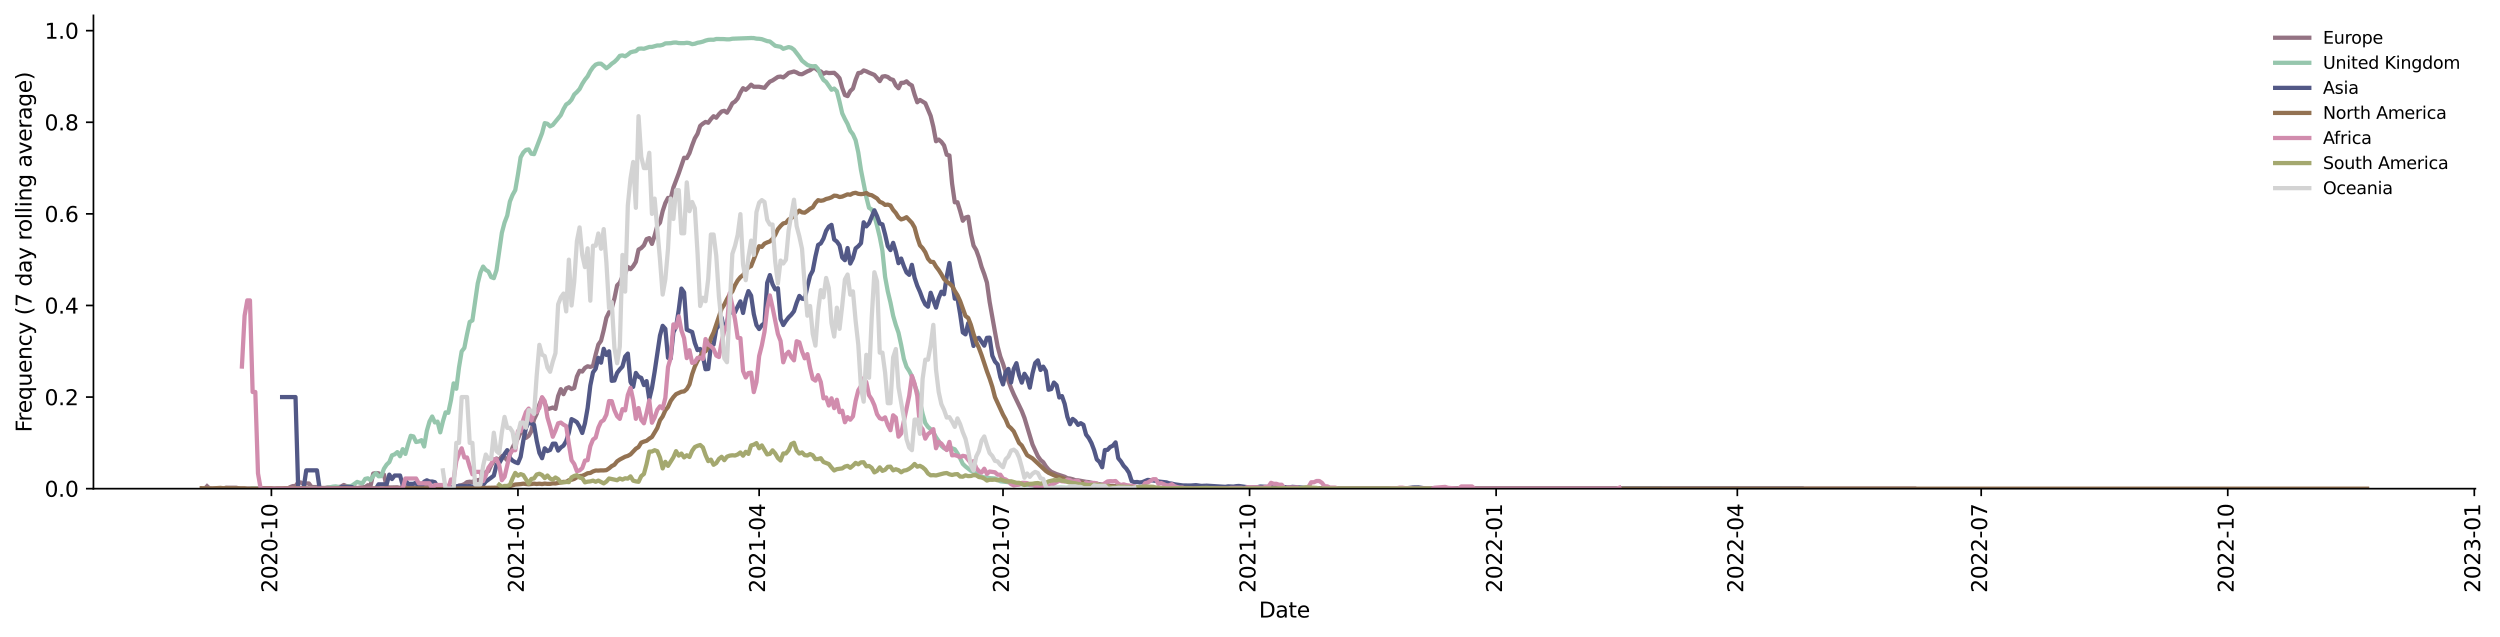 <?xml version="1.0" encoding="utf-8" standalone="no"?>
<!DOCTYPE svg PUBLIC "-//W3C//DTD SVG 1.1//EN"
  "http://www.w3.org/Graphics/SVG/1.1/DTD/svg11.dtd">
<svg xmlns:xlink="http://www.w3.org/1999/xlink" width="1171.318pt" height="298.621pt" viewBox="0 0 1171.318 298.621" xmlns="http://www.w3.org/2000/svg" version="1.1">
 <defs>
  <style type="text/css">*{stroke-linejoin: round; stroke-linecap: butt}</style>
 </defs>
 <g id="figure_1">
  <g id="patch_1">
   <path d="M 0 298.621 
L 1171.318 298.621 
L 1171.318 0 
L 0 0 
z
" style="fill: #ffffff"/>
  </g>
  <g id="axes_1">
   <g id="patch_2">
    <path d="M 43.781 228.96 
L 1159.781 228.96 
L 1159.781 7.2 
L 43.781 7.2 
z
" style="fill: #ffffff"/>
   </g>
   <g id="matplotlib.axis_1">
    <g id="xtick_1">
     <g id="line2d_1">
      <defs>
       <path id="ma918015ec3" d="M 0 0 
L 0 3.5 
" style="stroke: #000000; stroke-width: 0.8"/>
      </defs>
      <g>
       <use xlink:href="#ma918015ec3" x="127.155" y="228.96" style="stroke: #000000; stroke-width: 0.8"/>
      </g>
     </g>
     <g id="text_1">
      <!-- 2020-10 -->
      <g transform="translate(129.914 277.743)rotate(-90)scale(0.1 -0.1)">
       <defs>
        <path id="DejaVuSans-32" d="M 1228 531 
L 3431 531 
L 3431 0 
L 469 0 
L 469 531 
Q 828 903 1448 1529 
Q 2069 2156 2228 2338 
Q 2531 2678 2651 2914 
Q 2772 3150 2772 3378 
Q 2772 3750 2511 3984 
Q 2250 4219 1831 4219 
Q 1534 4219 1204 4116 
Q 875 4013 500 3803 
L 500 4441 
Q 881 4594 1212 4672 
Q 1544 4750 1819 4750 
Q 2544 4750 2975 4387 
Q 3406 4025 3406 3419 
Q 3406 3131 3298 2873 
Q 3191 2616 2906 2266 
Q 2828 2175 2409 1742 
Q 1991 1309 1228 531 
z
" transform="scale(0.016)"/>
        <path id="DejaVuSans-30" d="M 2034 4250 
Q 1547 4250 1301 3770 
Q 1056 3291 1056 2328 
Q 1056 1369 1301 889 
Q 1547 409 2034 409 
Q 2525 409 2770 889 
Q 3016 1369 3016 2328 
Q 3016 3291 2770 3770 
Q 2525 4250 2034 4250 
z
M 2034 4750 
Q 2819 4750 3233 4129 
Q 3647 3509 3647 2328 
Q 3647 1150 3233 529 
Q 2819 -91 2034 -91 
Q 1250 -91 836 529 
Q 422 1150 422 2328 
Q 422 3509 836 4129 
Q 1250 4750 2034 4750 
z
" transform="scale(0.016)"/>
        <path id="DejaVuSans-2d" d="M 313 2009 
L 1997 2009 
L 1997 1497 
L 313 1497 
L 313 2009 
z
" transform="scale(0.016)"/>
        <path id="DejaVuSans-31" d="M 794 531 
L 1825 531 
L 1825 4091 
L 703 3866 
L 703 4441 
L 1819 4666 
L 2450 4666 
L 2450 531 
L 3481 531 
L 3481 0 
L 794 0 
L 794 531 
z
" transform="scale(0.016)"/>
       </defs>
       <use xlink:href="#DejaVuSans-32"/>
       <use xlink:href="#DejaVuSans-30" x="63.623"/>
       <use xlink:href="#DejaVuSans-32" x="127.246"/>
       <use xlink:href="#DejaVuSans-30" x="190.869"/>
       <use xlink:href="#DejaVuSans-2d" x="254.492"/>
       <use xlink:href="#DejaVuSans-31" x="290.576"/>
       <use xlink:href="#DejaVuSans-30" x="354.199"/>
      </g>
     </g>
    </g>
    <g id="xtick_2">
     <g id="line2d_2">
      <g>
       <use xlink:href="#ma918015ec3" x="242.672" y="228.96" style="stroke: #000000; stroke-width: 0.8"/>
      </g>
     </g>
     <g id="text_2">
      <!-- 2021-01 -->
      <g transform="translate(245.432 277.743)rotate(-90)scale(0.1 -0.1)">
       <use xlink:href="#DejaVuSans-32"/>
       <use xlink:href="#DejaVuSans-30" x="63.623"/>
       <use xlink:href="#DejaVuSans-32" x="127.246"/>
       <use xlink:href="#DejaVuSans-31" x="190.869"/>
       <use xlink:href="#DejaVuSans-2d" x="254.492"/>
       <use xlink:href="#DejaVuSans-30" x="290.576"/>
       <use xlink:href="#DejaVuSans-31" x="354.199"/>
      </g>
     </g>
    </g>
    <g id="xtick_3">
     <g id="line2d_3">
      <g>
       <use xlink:href="#ma918015ec3" x="355.679" y="228.96" style="stroke: #000000; stroke-width: 0.8"/>
      </g>
     </g>
     <g id="text_3">
      <!-- 2021-04 -->
      <g transform="translate(358.438 277.743)rotate(-90)scale(0.1 -0.1)">
       <defs>
        <path id="DejaVuSans-34" d="M 2419 4116 
L 825 1625 
L 2419 1625 
L 2419 4116 
z
M 2253 4666 
L 3047 4666 
L 3047 1625 
L 3713 1625 
L 3713 1100 
L 3047 1100 
L 3047 0 
L 2419 0 
L 2419 1100 
L 313 1100 
L 313 1709 
L 2253 4666 
z
" transform="scale(0.016)"/>
       </defs>
       <use xlink:href="#DejaVuSans-32"/>
       <use xlink:href="#DejaVuSans-30" x="63.623"/>
       <use xlink:href="#DejaVuSans-32" x="127.246"/>
       <use xlink:href="#DejaVuSans-31" x="190.869"/>
       <use xlink:href="#DejaVuSans-2d" x="254.492"/>
       <use xlink:href="#DejaVuSans-30" x="290.576"/>
       <use xlink:href="#DejaVuSans-34" x="354.199"/>
      </g>
     </g>
    </g>
    <g id="xtick_4">
     <g id="line2d_4">
      <g>
       <use xlink:href="#ma918015ec3" x="469.941" y="228.96" style="stroke: #000000; stroke-width: 0.8"/>
      </g>
     </g>
     <g id="text_4">
      <!-- 2021-07 -->
      <g transform="translate(472.7 277.743)rotate(-90)scale(0.1 -0.1)">
       <defs>
        <path id="DejaVuSans-37" d="M 525 4666 
L 3525 4666 
L 3525 4397 
L 1831 0 
L 1172 0 
L 2766 4134 
L 525 4134 
L 525 4666 
z
" transform="scale(0.016)"/>
       </defs>
       <use xlink:href="#DejaVuSans-32"/>
       <use xlink:href="#DejaVuSans-30" x="63.623"/>
       <use xlink:href="#DejaVuSans-32" x="127.246"/>
       <use xlink:href="#DejaVuSans-31" x="190.869"/>
       <use xlink:href="#DejaVuSans-2d" x="254.492"/>
       <use xlink:href="#DejaVuSans-30" x="290.576"/>
       <use xlink:href="#DejaVuSans-37" x="354.199"/>
      </g>
     </g>
    </g>
    <g id="xtick_5">
     <g id="line2d_5">
      <g>
       <use xlink:href="#ma918015ec3" x="585.458" y="228.96" style="stroke: #000000; stroke-width: 0.8"/>
      </g>
     </g>
     <g id="text_5">
      <!-- 2021-10 -->
      <g transform="translate(588.217 277.743)rotate(-90)scale(0.1 -0.1)">
       <use xlink:href="#DejaVuSans-32"/>
       <use xlink:href="#DejaVuSans-30" x="63.623"/>
       <use xlink:href="#DejaVuSans-32" x="127.246"/>
       <use xlink:href="#DejaVuSans-31" x="190.869"/>
       <use xlink:href="#DejaVuSans-2d" x="254.492"/>
       <use xlink:href="#DejaVuSans-31" x="290.576"/>
       <use xlink:href="#DejaVuSans-30" x="354.199"/>
      </g>
     </g>
    </g>
    <g id="xtick_6">
     <g id="line2d_6">
      <g>
       <use xlink:href="#ma918015ec3" x="700.976" y="228.96" style="stroke: #000000; stroke-width: 0.8"/>
      </g>
     </g>
     <g id="text_6">
      <!-- 2022-01 -->
      <g transform="translate(703.735 277.743)rotate(-90)scale(0.1 -0.1)">
       <use xlink:href="#DejaVuSans-32"/>
       <use xlink:href="#DejaVuSans-30" x="63.623"/>
       <use xlink:href="#DejaVuSans-32" x="127.246"/>
       <use xlink:href="#DejaVuSans-32" x="190.869"/>
       <use xlink:href="#DejaVuSans-2d" x="254.492"/>
       <use xlink:href="#DejaVuSans-30" x="290.576"/>
       <use xlink:href="#DejaVuSans-31" x="354.199"/>
      </g>
     </g>
    </g>
    <g id="xtick_7">
     <g id="line2d_7">
      <g>
       <use xlink:href="#ma918015ec3" x="813.982" y="228.96" style="stroke: #000000; stroke-width: 0.8"/>
      </g>
     </g>
     <g id="text_7">
      <!-- 2022-04 -->
      <g transform="translate(816.741 277.743)rotate(-90)scale(0.1 -0.1)">
       <use xlink:href="#DejaVuSans-32"/>
       <use xlink:href="#DejaVuSans-30" x="63.623"/>
       <use xlink:href="#DejaVuSans-32" x="127.246"/>
       <use xlink:href="#DejaVuSans-32" x="190.869"/>
       <use xlink:href="#DejaVuSans-2d" x="254.492"/>
       <use xlink:href="#DejaVuSans-30" x="290.576"/>
       <use xlink:href="#DejaVuSans-34" x="354.199"/>
      </g>
     </g>
    </g>
    <g id="xtick_8">
     <g id="line2d_8">
      <g>
       <use xlink:href="#ma918015ec3" x="928.244" y="228.96" style="stroke: #000000; stroke-width: 0.8"/>
      </g>
     </g>
     <g id="text_8">
      <!-- 2022-07 -->
      <g transform="translate(931.003 277.743)rotate(-90)scale(0.1 -0.1)">
       <use xlink:href="#DejaVuSans-32"/>
       <use xlink:href="#DejaVuSans-30" x="63.623"/>
       <use xlink:href="#DejaVuSans-32" x="127.246"/>
       <use xlink:href="#DejaVuSans-32" x="190.869"/>
       <use xlink:href="#DejaVuSans-2d" x="254.492"/>
       <use xlink:href="#DejaVuSans-30" x="290.576"/>
       <use xlink:href="#DejaVuSans-37" x="354.199"/>
      </g>
     </g>
    </g>
    <g id="xtick_9">
     <g id="line2d_9">
      <g>
       <use xlink:href="#ma918015ec3" x="1043.761" y="228.96" style="stroke: #000000; stroke-width: 0.8"/>
      </g>
     </g>
     <g id="text_9">
      <!-- 2022-10 -->
      <g transform="translate(1046.521 277.743)rotate(-90)scale(0.1 -0.1)">
       <use xlink:href="#DejaVuSans-32"/>
       <use xlink:href="#DejaVuSans-30" x="63.623"/>
       <use xlink:href="#DejaVuSans-32" x="127.246"/>
       <use xlink:href="#DejaVuSans-32" x="190.869"/>
       <use xlink:href="#DejaVuSans-2d" x="254.492"/>
       <use xlink:href="#DejaVuSans-31" x="290.576"/>
       <use xlink:href="#DejaVuSans-30" x="354.199"/>
      </g>
     </g>
    </g>
    <g id="xtick_10">
     <g id="line2d_10">
      <g>
       <use xlink:href="#ma918015ec3" x="1159.279" y="228.96" style="stroke: #000000; stroke-width: 0.8"/>
      </g>
     </g>
     <g id="text_10">
      <!-- 2023-01 -->
      <g transform="translate(1162.038 277.743)rotate(-90)scale(0.1 -0.1)">
       <defs>
        <path id="DejaVuSans-33" d="M 2597 2516 
Q 3050 2419 3304 2112 
Q 3559 1806 3559 1356 
Q 3559 666 3084 287 
Q 2609 -91 1734 -91 
Q 1441 -91 1130 -33 
Q 819 25 488 141 
L 488 750 
Q 750 597 1062 519 
Q 1375 441 1716 441 
Q 2309 441 2620 675 
Q 2931 909 2931 1356 
Q 2931 1769 2642 2001 
Q 2353 2234 1838 2234 
L 1294 2234 
L 1294 2753 
L 1863 2753 
Q 2328 2753 2575 2939 
Q 2822 3125 2822 3475 
Q 2822 3834 2567 4026 
Q 2313 4219 1838 4219 
Q 1578 4219 1281 4162 
Q 984 4106 628 3988 
L 628 4550 
Q 988 4650 1302 4700 
Q 1616 4750 1894 4750 
Q 2613 4750 3031 4423 
Q 3450 4097 3450 3541 
Q 3450 3153 3228 2886 
Q 3006 2619 2597 2516 
z
" transform="scale(0.016)"/>
       </defs>
       <use xlink:href="#DejaVuSans-32"/>
       <use xlink:href="#DejaVuSans-30" x="63.623"/>
       <use xlink:href="#DejaVuSans-32" x="127.246"/>
       <use xlink:href="#DejaVuSans-33" x="190.869"/>
       <use xlink:href="#DejaVuSans-2d" x="254.492"/>
       <use xlink:href="#DejaVuSans-30" x="290.576"/>
       <use xlink:href="#DejaVuSans-31" x="354.199"/>
      </g>
     </g>
    </g>
    <g id="text_11">
     <!-- Date -->
     <g transform="translate(589.83 289.341)scale(0.1 -0.1)">
      <defs>
       <path id="DejaVuSans-44" d="M 1259 4147 
L 1259 519 
L 2022 519 
Q 2988 519 3436 956 
Q 3884 1394 3884 2338 
Q 3884 3275 3436 3711 
Q 2988 4147 2022 4147 
L 1259 4147 
z
M 628 4666 
L 1925 4666 
Q 3281 4666 3915 4102 
Q 4550 3538 4550 2338 
Q 4550 1131 3912 565 
Q 3275 0 1925 0 
L 628 0 
L 628 4666 
z
" transform="scale(0.016)"/>
       <path id="DejaVuSans-61" d="M 2194 1759 
Q 1497 1759 1228 1600 
Q 959 1441 959 1056 
Q 959 750 1161 570 
Q 1363 391 1709 391 
Q 2188 391 2477 730 
Q 2766 1069 2766 1631 
L 2766 1759 
L 2194 1759 
z
M 3341 1997 
L 3341 0 
L 2766 0 
L 2766 531 
Q 2569 213 2275 61 
Q 1981 -91 1556 -91 
Q 1019 -91 701 211 
Q 384 513 384 1019 
Q 384 1609 779 1909 
Q 1175 2209 1959 2209 
L 2766 2209 
L 2766 2266 
Q 2766 2663 2505 2880 
Q 2244 3097 1772 3097 
Q 1472 3097 1187 3025 
Q 903 2953 641 2809 
L 641 3341 
Q 956 3463 1253 3523 
Q 1550 3584 1831 3584 
Q 2591 3584 2966 3190 
Q 3341 2797 3341 1997 
z
" transform="scale(0.016)"/>
       <path id="DejaVuSans-74" d="M 1172 4494 
L 1172 3500 
L 2356 3500 
L 2356 3053 
L 1172 3053 
L 1172 1153 
Q 1172 725 1289 603 
Q 1406 481 1766 481 
L 2356 481 
L 2356 0 
L 1766 0 
Q 1100 0 847 248 
Q 594 497 594 1153 
L 594 3053 
L 172 3053 
L 172 3500 
L 594 3500 
L 594 4494 
L 1172 4494 
z
" transform="scale(0.016)"/>
       <path id="DejaVuSans-65" d="M 3597 1894 
L 3597 1613 
L 953 1613 
Q 991 1019 1311 708 
Q 1631 397 2203 397 
Q 2534 397 2845 478 
Q 3156 559 3463 722 
L 3463 178 
Q 3153 47 2828 -22 
Q 2503 -91 2169 -91 
Q 1331 -91 842 396 
Q 353 884 353 1716 
Q 353 2575 817 3079 
Q 1281 3584 2069 3584 
Q 2775 3584 3186 3129 
Q 3597 2675 3597 1894 
z
M 3022 2063 
Q 3016 2534 2758 2815 
Q 2500 3097 2075 3097 
Q 1594 3097 1305 2825 
Q 1016 2553 972 2059 
L 3022 2063 
z
" transform="scale(0.016)"/>
      </defs>
      <use xlink:href="#DejaVuSans-44"/>
      <use xlink:href="#DejaVuSans-61" x="77.002"/>
      <use xlink:href="#DejaVuSans-74" x="138.281"/>
      <use xlink:href="#DejaVuSans-65" x="177.49"/>
     </g>
    </g>
   </g>
   <g id="matplotlib.axis_2">
    <g id="ytick_1">
     <g id="line2d_11">
      <defs>
       <path id="m35f27ad9d5" d="M 0 0 
L -3.5 0 
" style="stroke: #000000; stroke-width: 0.8"/>
      </defs>
      <g>
       <use xlink:href="#m35f27ad9d5" x="43.781" y="228.96" style="stroke: #000000; stroke-width: 0.8"/>
      </g>
     </g>
     <g id="text_12">
      <!-- 0.0 -->
      <g transform="translate(20.878 232.759)scale(0.1 -0.1)">
       <defs>
        <path id="DejaVuSans-2e" d="M 684 794 
L 1344 794 
L 1344 0 
L 684 0 
L 684 794 
z
" transform="scale(0.016)"/>
       </defs>
       <use xlink:href="#DejaVuSans-30"/>
       <use xlink:href="#DejaVuSans-2e" x="63.623"/>
       <use xlink:href="#DejaVuSans-30" x="95.41"/>
      </g>
     </g>
    </g>
    <g id="ytick_2">
     <g id="line2d_12">
      <g>
       <use xlink:href="#m35f27ad9d5" x="43.781" y="186.041" style="stroke: #000000; stroke-width: 0.8"/>
      </g>
     </g>
     <g id="text_13">
      <!-- 0.2 -->
      <g transform="translate(20.878 189.84)scale(0.1 -0.1)">
       <use xlink:href="#DejaVuSans-30"/>
       <use xlink:href="#DejaVuSans-2e" x="63.623"/>
       <use xlink:href="#DejaVuSans-32" x="95.41"/>
      </g>
     </g>
    </g>
    <g id="ytick_3">
     <g id="line2d_13">
      <g>
       <use xlink:href="#m35f27ad9d5" x="43.781" y="143.121" style="stroke: #000000; stroke-width: 0.8"/>
      </g>
     </g>
     <g id="text_14">
      <!-- 0.4 -->
      <g transform="translate(20.878 146.921)scale(0.1 -0.1)">
       <use xlink:href="#DejaVuSans-30"/>
       <use xlink:href="#DejaVuSans-2e" x="63.623"/>
       <use xlink:href="#DejaVuSans-34" x="95.41"/>
      </g>
     </g>
    </g>
    <g id="ytick_4">
     <g id="line2d_14">
      <g>
       <use xlink:href="#m35f27ad9d5" x="43.781" y="100.202" style="stroke: #000000; stroke-width: 0.8"/>
      </g>
     </g>
     <g id="text_15">
      <!-- 0.6 -->
      <g transform="translate(20.878 104.001)scale(0.1 -0.1)">
       <defs>
        <path id="DejaVuSans-36" d="M 2113 2584 
Q 1688 2584 1439 2293 
Q 1191 2003 1191 1497 
Q 1191 994 1439 701 
Q 1688 409 2113 409 
Q 2538 409 2786 701 
Q 3034 994 3034 1497 
Q 3034 2003 2786 2293 
Q 2538 2584 2113 2584 
z
M 3366 4563 
L 3366 3988 
Q 3128 4100 2886 4159 
Q 2644 4219 2406 4219 
Q 1781 4219 1451 3797 
Q 1122 3375 1075 2522 
Q 1259 2794 1537 2939 
Q 1816 3084 2150 3084 
Q 2853 3084 3261 2657 
Q 3669 2231 3669 1497 
Q 3669 778 3244 343 
Q 2819 -91 2113 -91 
Q 1303 -91 875 529 
Q 447 1150 447 2328 
Q 447 3434 972 4092 
Q 1497 4750 2381 4750 
Q 2619 4750 2861 4703 
Q 3103 4656 3366 4563 
z
" transform="scale(0.016)"/>
       </defs>
       <use xlink:href="#DejaVuSans-30"/>
       <use xlink:href="#DejaVuSans-2e" x="63.623"/>
       <use xlink:href="#DejaVuSans-36" x="95.41"/>
      </g>
     </g>
    </g>
    <g id="ytick_5">
     <g id="line2d_15">
      <g>
       <use xlink:href="#m35f27ad9d5" x="43.781" y="57.283" style="stroke: #000000; stroke-width: 0.8"/>
      </g>
     </g>
     <g id="text_16">
      <!-- 0.8 -->
      <g transform="translate(20.878 61.082)scale(0.1 -0.1)">
       <defs>
        <path id="DejaVuSans-38" d="M 2034 2216 
Q 1584 2216 1326 1975 
Q 1069 1734 1069 1313 
Q 1069 891 1326 650 
Q 1584 409 2034 409 
Q 2484 409 2743 651 
Q 3003 894 3003 1313 
Q 3003 1734 2745 1975 
Q 2488 2216 2034 2216 
z
M 1403 2484 
Q 997 2584 770 2862 
Q 544 3141 544 3541 
Q 544 4100 942 4425 
Q 1341 4750 2034 4750 
Q 2731 4750 3128 4425 
Q 3525 4100 3525 3541 
Q 3525 3141 3298 2862 
Q 3072 2584 2669 2484 
Q 3125 2378 3379 2068 
Q 3634 1759 3634 1313 
Q 3634 634 3220 271 
Q 2806 -91 2034 -91 
Q 1263 -91 848 271 
Q 434 634 434 1313 
Q 434 1759 690 2068 
Q 947 2378 1403 2484 
z
M 1172 3481 
Q 1172 3119 1398 2916 
Q 1625 2713 2034 2713 
Q 2441 2713 2670 2916 
Q 2900 3119 2900 3481 
Q 2900 3844 2670 4047 
Q 2441 4250 2034 4250 
Q 1625 4250 1398 4047 
Q 1172 3844 1172 3481 
z
" transform="scale(0.016)"/>
       </defs>
       <use xlink:href="#DejaVuSans-30"/>
       <use xlink:href="#DejaVuSans-2e" x="63.623"/>
       <use xlink:href="#DejaVuSans-38" x="95.41"/>
      </g>
     </g>
    </g>
    <g id="ytick_6">
     <g id="line2d_16">
      <g>
       <use xlink:href="#m35f27ad9d5" x="43.781" y="14.363" style="stroke: #000000; stroke-width: 0.8"/>
      </g>
     </g>
     <g id="text_17">
      <!-- 1.0 -->
      <g transform="translate(20.878 18.162)scale(0.1 -0.1)">
       <use xlink:href="#DejaVuSans-31"/>
       <use xlink:href="#DejaVuSans-2e" x="63.623"/>
       <use xlink:href="#DejaVuSans-30" x="95.41"/>
      </g>
     </g>
    </g>
    <g id="text_18">
     <!-- Frequency (7 day rolling average) -->
     <g transform="translate(14.798 202.529)rotate(-90)scale(0.1 -0.1)">
      <defs>
       <path id="DejaVuSans-46" d="M 628 4666 
L 3309 4666 
L 3309 4134 
L 1259 4134 
L 1259 2759 
L 3109 2759 
L 3109 2228 
L 1259 2228 
L 1259 0 
L 628 0 
L 628 4666 
z
" transform="scale(0.016)"/>
       <path id="DejaVuSans-72" d="M 2631 2963 
Q 2534 3019 2420 3045 
Q 2306 3072 2169 3072 
Q 1681 3072 1420 2755 
Q 1159 2438 1159 1844 
L 1159 0 
L 581 0 
L 581 3500 
L 1159 3500 
L 1159 2956 
Q 1341 3275 1631 3429 
Q 1922 3584 2338 3584 
Q 2397 3584 2469 3576 
Q 2541 3569 2628 3553 
L 2631 2963 
z
" transform="scale(0.016)"/>
       <path id="DejaVuSans-71" d="M 947 1747 
Q 947 1113 1208 752 
Q 1469 391 1925 391 
Q 2381 391 2643 752 
Q 2906 1113 2906 1747 
Q 2906 2381 2643 2742 
Q 2381 3103 1925 3103 
Q 1469 3103 1208 2742 
Q 947 2381 947 1747 
z
M 2906 525 
Q 2725 213 2448 61 
Q 2172 -91 1784 -91 
Q 1150 -91 751 415 
Q 353 922 353 1747 
Q 353 2572 751 3078 
Q 1150 3584 1784 3584 
Q 2172 3584 2448 3432 
Q 2725 3281 2906 2969 
L 2906 3500 
L 3481 3500 
L 3481 -1331 
L 2906 -1331 
L 2906 525 
z
" transform="scale(0.016)"/>
       <path id="DejaVuSans-75" d="M 544 1381 
L 544 3500 
L 1119 3500 
L 1119 1403 
Q 1119 906 1312 657 
Q 1506 409 1894 409 
Q 2359 409 2629 706 
Q 2900 1003 2900 1516 
L 2900 3500 
L 3475 3500 
L 3475 0 
L 2900 0 
L 2900 538 
Q 2691 219 2414 64 
Q 2138 -91 1772 -91 
Q 1169 -91 856 284 
Q 544 659 544 1381 
z
M 1991 3584 
L 1991 3584 
z
" transform="scale(0.016)"/>
       <path id="DejaVuSans-6e" d="M 3513 2113 
L 3513 0 
L 2938 0 
L 2938 2094 
Q 2938 2591 2744 2837 
Q 2550 3084 2163 3084 
Q 1697 3084 1428 2787 
Q 1159 2491 1159 1978 
L 1159 0 
L 581 0 
L 581 3500 
L 1159 3500 
L 1159 2956 
Q 1366 3272 1645 3428 
Q 1925 3584 2291 3584 
Q 2894 3584 3203 3211 
Q 3513 2838 3513 2113 
z
" transform="scale(0.016)"/>
       <path id="DejaVuSans-63" d="M 3122 3366 
L 3122 2828 
Q 2878 2963 2633 3030 
Q 2388 3097 2138 3097 
Q 1578 3097 1268 2742 
Q 959 2388 959 1747 
Q 959 1106 1268 751 
Q 1578 397 2138 397 
Q 2388 397 2633 464 
Q 2878 531 3122 666 
L 3122 134 
Q 2881 22 2623 -34 
Q 2366 -91 2075 -91 
Q 1284 -91 818 406 
Q 353 903 353 1747 
Q 353 2603 823 3093 
Q 1294 3584 2113 3584 
Q 2378 3584 2631 3529 
Q 2884 3475 3122 3366 
z
" transform="scale(0.016)"/>
       <path id="DejaVuSans-79" d="M 2059 -325 
Q 1816 -950 1584 -1140 
Q 1353 -1331 966 -1331 
L 506 -1331 
L 506 -850 
L 844 -850 
Q 1081 -850 1212 -737 
Q 1344 -625 1503 -206 
L 1606 56 
L 191 3500 
L 800 3500 
L 1894 763 
L 2988 3500 
L 3597 3500 
L 2059 -325 
z
" transform="scale(0.016)"/>
       <path id="DejaVuSans-20" transform="scale(0.016)"/>
       <path id="DejaVuSans-28" d="M 1984 4856 
Q 1566 4138 1362 3434 
Q 1159 2731 1159 2009 
Q 1159 1288 1364 580 
Q 1569 -128 1984 -844 
L 1484 -844 
Q 1016 -109 783 600 
Q 550 1309 550 2009 
Q 550 2706 781 3412 
Q 1013 4119 1484 4856 
L 1984 4856 
z
" transform="scale(0.016)"/>
       <path id="DejaVuSans-64" d="M 2906 2969 
L 2906 4863 
L 3481 4863 
L 3481 0 
L 2906 0 
L 2906 525 
Q 2725 213 2448 61 
Q 2172 -91 1784 -91 
Q 1150 -91 751 415 
Q 353 922 353 1747 
Q 353 2572 751 3078 
Q 1150 3584 1784 3584 
Q 2172 3584 2448 3432 
Q 2725 3281 2906 2969 
z
M 947 1747 
Q 947 1113 1208 752 
Q 1469 391 1925 391 
Q 2381 391 2643 752 
Q 2906 1113 2906 1747 
Q 2906 2381 2643 2742 
Q 2381 3103 1925 3103 
Q 1469 3103 1208 2742 
Q 947 2381 947 1747 
z
" transform="scale(0.016)"/>
       <path id="DejaVuSans-6f" d="M 1959 3097 
Q 1497 3097 1228 2736 
Q 959 2375 959 1747 
Q 959 1119 1226 758 
Q 1494 397 1959 397 
Q 2419 397 2687 759 
Q 2956 1122 2956 1747 
Q 2956 2369 2687 2733 
Q 2419 3097 1959 3097 
z
M 1959 3584 
Q 2709 3584 3137 3096 
Q 3566 2609 3566 1747 
Q 3566 888 3137 398 
Q 2709 -91 1959 -91 
Q 1206 -91 779 398 
Q 353 888 353 1747 
Q 353 2609 779 3096 
Q 1206 3584 1959 3584 
z
" transform="scale(0.016)"/>
       <path id="DejaVuSans-6c" d="M 603 4863 
L 1178 4863 
L 1178 0 
L 603 0 
L 603 4863 
z
" transform="scale(0.016)"/>
       <path id="DejaVuSans-69" d="M 603 3500 
L 1178 3500 
L 1178 0 
L 603 0 
L 603 3500 
z
M 603 4863 
L 1178 4863 
L 1178 4134 
L 603 4134 
L 603 4863 
z
" transform="scale(0.016)"/>
       <path id="DejaVuSans-67" d="M 2906 1791 
Q 2906 2416 2648 2759 
Q 2391 3103 1925 3103 
Q 1463 3103 1205 2759 
Q 947 2416 947 1791 
Q 947 1169 1205 825 
Q 1463 481 1925 481 
Q 2391 481 2648 825 
Q 2906 1169 2906 1791 
z
M 3481 434 
Q 3481 -459 3084 -895 
Q 2688 -1331 1869 -1331 
Q 1566 -1331 1297 -1286 
Q 1028 -1241 775 -1147 
L 775 -588 
Q 1028 -725 1275 -790 
Q 1522 -856 1778 -856 
Q 2344 -856 2625 -561 
Q 2906 -266 2906 331 
L 2906 616 
Q 2728 306 2450 153 
Q 2172 0 1784 0 
Q 1141 0 747 490 
Q 353 981 353 1791 
Q 353 2603 747 3093 
Q 1141 3584 1784 3584 
Q 2172 3584 2450 3431 
Q 2728 3278 2906 2969 
L 2906 3500 
L 3481 3500 
L 3481 434 
z
" transform="scale(0.016)"/>
       <path id="DejaVuSans-76" d="M 191 3500 
L 800 3500 
L 1894 563 
L 2988 3500 
L 3597 3500 
L 2284 0 
L 1503 0 
L 191 3500 
z
" transform="scale(0.016)"/>
       <path id="DejaVuSans-29" d="M 513 4856 
L 1013 4856 
Q 1481 4119 1714 3412 
Q 1947 2706 1947 2009 
Q 1947 1309 1714 600 
Q 1481 -109 1013 -844 
L 513 -844 
Q 928 -128 1133 580 
Q 1338 1288 1338 2009 
Q 1338 2731 1133 3434 
Q 928 4138 513 4856 
z
" transform="scale(0.016)"/>
      </defs>
      <use xlink:href="#DejaVuSans-46"/>
      <use xlink:href="#DejaVuSans-72" x="50.27"/>
      <use xlink:href="#DejaVuSans-65" x="89.133"/>
      <use xlink:href="#DejaVuSans-71" x="150.656"/>
      <use xlink:href="#DejaVuSans-75" x="214.133"/>
      <use xlink:href="#DejaVuSans-65" x="277.512"/>
      <use xlink:href="#DejaVuSans-6e" x="339.035"/>
      <use xlink:href="#DejaVuSans-63" x="402.414"/>
      <use xlink:href="#DejaVuSans-79" x="457.395"/>
      <use xlink:href="#DejaVuSans-20" x="516.574"/>
      <use xlink:href="#DejaVuSans-28" x="548.361"/>
      <use xlink:href="#DejaVuSans-37" x="587.375"/>
      <use xlink:href="#DejaVuSans-20" x="650.998"/>
      <use xlink:href="#DejaVuSans-64" x="682.785"/>
      <use xlink:href="#DejaVuSans-61" x="746.262"/>
      <use xlink:href="#DejaVuSans-79" x="807.541"/>
      <use xlink:href="#DejaVuSans-20" x="866.721"/>
      <use xlink:href="#DejaVuSans-72" x="898.508"/>
      <use xlink:href="#DejaVuSans-6f" x="937.371"/>
      <use xlink:href="#DejaVuSans-6c" x="998.553"/>
      <use xlink:href="#DejaVuSans-6c" x="1026.336"/>
      <use xlink:href="#DejaVuSans-69" x="1054.119"/>
      <use xlink:href="#DejaVuSans-6e" x="1081.902"/>
      <use xlink:href="#DejaVuSans-67" x="1145.281"/>
      <use xlink:href="#DejaVuSans-20" x="1208.758"/>
      <use xlink:href="#DejaVuSans-61" x="1240.545"/>
      <use xlink:href="#DejaVuSans-76" x="1301.824"/>
      <use xlink:href="#DejaVuSans-65" x="1361.004"/>
      <use xlink:href="#DejaVuSans-72" x="1422.527"/>
      <use xlink:href="#DejaVuSans-61" x="1463.641"/>
      <use xlink:href="#DejaVuSans-67" x="1524.92"/>
      <use xlink:href="#DejaVuSans-65" x="1588.396"/>
      <use xlink:href="#DejaVuSans-29" x="1649.92"/>
     </g>
    </g>
   </g>
   <g id="line2d_17">
    <path d="M 97.02 227.815 
L 98.275 228.96 
L 104.554 228.96 
L 105.809 228.531 
L 110.832 228.531 
L 112.087 228.96 
L 134.689 228.96 
L 135.944 228.233 
L 137.2 227.739 
L 138.455 227.739 
L 139.711 226.056 
L 140.967 226.056 
L 142.222 226.784 
L 143.478 226.524 
L 144.734 226.524 
L 145.989 228.207 
L 148.5 228.207 
L 149.756 228.625 
L 152.267 228.625 
L 153.523 228.427 
L 154.779 228.427 
L 156.034 228.239 
L 158.545 228.239 
L 159.801 227.982 
L 161.057 227.242 
L 162.312 227.766 
L 164.824 227.766 
L 167.335 228.684 
L 168.59 228.446 
L 171.102 228.189 
L 172.357 227.348 
L 173.613 227.624 
L 174.869 221.901 
L 176.124 221.623 
L 177.38 221.758 
L 178.635 222.6 
L 179.891 222.339 
L 181.147 228.02 
L 182.402 228.419 
L 186.169 228.322 
L 187.425 228.602 
L 188.68 228.131 
L 191.192 228.172 
L 192.447 228.488 
L 193.703 228.419 
L 194.959 228.518 
L 196.214 228.168 
L 198.725 228.168 
L 199.981 227.904 
L 202.492 228.192 
L 205.004 227.821 
L 206.259 228.154 
L 207.515 228.249 
L 208.77 228.23 
L 211.282 228.421 
L 213.793 228.311 
L 215.049 227.545 
L 216.304 227.321 
L 217.56 226.842 
L 218.815 225.886 
L 220.071 225.707 
L 221.327 225.843 
L 222.582 225.122 
L 223.838 224.985 
L 225.094 224.701 
L 226.349 223.466 
L 227.605 221.184 
L 228.86 220.694 
L 230.116 217.906 
L 231.372 216.095 
L 232.627 214.811 
L 233.883 215.723 
L 235.139 213.635 
L 236.394 214.328 
L 237.65 215.644 
L 238.905 212.92 
L 240.161 209.645 
L 241.417 207.258 
L 242.672 205.454 
L 243.928 202.575 
L 245.184 202.311 
L 246.439 205.129 
L 247.695 204.205 
L 248.95 201.98 
L 250.206 196.49 
L 251.462 193.843 
L 252.717 189.502 
L 253.973 186.491 
L 255.229 188.955 
L 256.484 191.771 
L 258.995 190.943 
L 260.251 191.574 
L 261.507 185.543 
L 262.762 182.343 
L 264.018 184.669 
L 265.274 181.986 
L 266.529 181.449 
L 267.785 182.28 
L 269.04 181.758 
L 270.296 176.406 
L 271.552 173.732 
L 272.807 174.077 
L 274.063 172.366 
L 275.319 171.611 
L 276.574 171.916 
L 277.83 171.439 
L 279.085 166.12 
L 280.341 161.427 
L 281.597 159.668 
L 282.852 154.686 
L 284.108 148.862 
L 285.364 146.301 
L 286.619 144.378 
L 287.875 139.851 
L 289.13 133.72 
L 290.386 132.483 
L 291.642 129.529 
L 292.897 128.204 
L 294.153 125.065 
L 295.409 126.106 
L 296.664 124.709 
L 297.92 122.671 
L 299.175 116.969 
L 300.431 116.225 
L 301.687 114.935 
L 302.942 112.026 
L 304.198 111.55 
L 305.454 114.272 
L 306.709 110.398 
L 307.965 105.776 
L 309.22 104.317 
L 310.476 98.926 
L 311.732 95.112 
L 312.987 92.724 
L 314.243 92.93 
L 315.499 87.87 
L 318.01 81.235 
L 320.521 73.911 
L 321.777 74.063 
L 323.032 71.755 
L 324.288 68.09 
L 325.544 64.806 
L 326.799 62.716 
L 328.055 58.968 
L 329.311 57.939 
L 330.566 57.132 
L 331.822 57.508 
L 333.077 55.804 
L 334.333 54.449 
L 335.589 55.16 
L 336.844 53.504 
L 338.1 52.226 
L 339.356 51.917 
L 340.611 52.809 
L 341.867 50.809 
L 343.122 48.38 
L 344.378 47.571 
L 345.634 46.093 
L 346.889 43.361 
L 348.145 41.325 
L 349.401 42.084 
L 350.656 41.025 
L 351.912 39.681 
L 353.167 40.652 
L 355.679 40.646 
L 358.19 41.16 
L 359.446 39.595 
L 360.701 38.257 
L 361.957 37.69 
L 364.468 36.041 
L 365.724 35.873 
L 366.979 36.261 
L 368.235 35.329 
L 369.491 34.172 
L 372.002 33.497 
L 373.257 33.96 
L 374.513 34.673 
L 375.769 34.792 
L 378.28 33.431 
L 379.536 32.911 
L 380.791 31.967 
L 382.047 31.972 
L 383.302 33.115 
L 384.558 33.473 
L 385.814 34.565 
L 387.069 33.948 
L 388.325 34.231 
L 390.836 34.115 
L 392.092 35.209 
L 393.347 36.641 
L 394.603 41.148 
L 395.859 44.53 
L 397.114 45.027 
L 398.37 42.658 
L 399.626 41.483 
L 400.881 37.387 
L 402.137 34.228 
L 403.392 34.061 
L 404.648 32.998 
L 405.904 33.406 
L 407.159 34.033 
L 409.671 35.085 
L 412.182 37.994 
L 413.437 35.891 
L 414.693 35.678 
L 415.949 36.067 
L 417.204 37.057 
L 418.46 37.442 
L 419.716 40.023 
L 420.971 41.34 
L 422.227 38.83 
L 423.482 38.777 
L 424.738 38.111 
L 425.994 39.334 
L 427.249 40.056 
L 428.505 44.346 
L 429.761 47.917 
L 431.016 46.832 
L 433.527 48.358 
L 436.039 54.302 
L 437.294 59.417 
L 438.55 66.175 
L 439.806 65.397 
L 441.061 66.451 
L 442.317 68.155 
L 443.572 72.506 
L 444.828 72.849 
L 446.084 86.031 
L 447.339 94.774 
L 448.595 94.756 
L 449.851 98.869 
L 451.106 103.414 
L 452.362 101.925 
L 453.617 101.56 
L 454.873 109.432 
L 456.129 115.074 
L 457.384 117.182 
L 458.64 120.651 
L 459.896 125.056 
L 461.151 128.432 
L 462.407 132.407 
L 463.662 141.426 
L 466.174 155.579 
L 467.429 162.347 
L 468.685 167.078 
L 469.941 170.424 
L 472.452 178.395 
L 473.707 181.843 
L 474.963 184.751 
L 478.73 192.582 
L 479.986 195.808 
L 483.752 208.265 
L 486.264 213.729 
L 487.519 215.516 
L 488.775 216.558 
L 490.031 218.523 
L 491.286 220.011 
L 492.542 221.048 
L 495.053 222.149 
L 498.82 223.37 
L 500.076 224.047 
L 501.331 224.227 
L 502.587 224.528 
L 503.842 225.016 
L 505.098 225.059 
L 508.865 225.749 
L 510.121 225.886 
L 512.632 226.518 
L 517.654 227.229 
L 518.91 227.299 
L 520.166 227.636 
L 525.188 227.865 
L 531.466 228.492 
L 532.722 228.329 
L 537.744 228.503 
L 539 228.693 
L 542.767 228.638 
L 545.278 228.657 
L 550.301 228.677 
L 556.579 228.89 
L 560.346 228.81 
L 572.902 228.93 
L 584.202 228.82 
L 589.225 228.887 
L 594.247 228.921 
L 598.014 228.839 
L 601.781 228.903 
L 603.037 228.669 
L 604.293 228.555 
L 608.059 228.577 
L 610.571 228.953 
L 896.853 228.945 
L 896.853 228.945 
" clip-path="url(#p59664f1a28)" style="fill: none; stroke: #947383; stroke-width: 2; stroke-linecap: square"/>
   </g>
   <g id="line2d_18">
    <path d="M 118.365 228.745 
L 120.877 228.882 
L 125.899 228.798 
L 130.922 228.769 
L 132.177 228.931 
L 135.944 228.911 
L 138.455 228.911 
L 139.711 228.718 
L 144.734 228.691 
L 145.989 228.884 
L 151.012 228.96 
L 152.267 228.695 
L 153.523 228.549 
L 156.034 228.001 
L 157.29 227.891 
L 161.057 228.567 
L 162.312 228.054 
L 164.824 227.591 
L 167.335 225.787 
L 168.59 226.212 
L 169.846 226.379 
L 171.102 224.376 
L 172.357 224.092 
L 173.613 224.954 
L 174.869 222.96 
L 176.124 221.673 
L 177.38 223.155 
L 178.635 223.076 
L 179.891 219.618 
L 181.147 217.696 
L 182.402 216.5 
L 183.658 213.343 
L 184.914 212.87 
L 186.169 211.826 
L 187.425 213.752 
L 188.68 210.443 
L 189.936 212.667 
L 191.192 208.141 
L 192.447 204.184 
L 193.703 204.481 
L 194.959 207.084 
L 196.214 206.839 
L 197.47 206.229 
L 198.725 209.193 
L 199.981 201.889 
L 201.237 197.482 
L 202.492 195.15 
L 203.748 197.922 
L 205.004 197.54 
L 206.259 202.559 
L 207.515 197.427 
L 208.77 193.219 
L 210.026 193.431 
L 211.282 187.504 
L 212.537 179.623 
L 213.793 182.134 
L 215.049 172.156 
L 216.304 164.624 
L 217.56 163.007 
L 218.815 156.632 
L 220.071 150.843 
L 221.327 150.137 
L 223.838 132.73 
L 225.094 127.702 
L 226.349 124.908 
L 227.605 126.48 
L 228.86 127.221 
L 230.116 129.825 
L 231.372 130.326 
L 232.627 126.554 
L 235.139 109.076 
L 236.394 104.296 
L 237.65 101.016 
L 238.905 94.403 
L 240.161 91.311 
L 241.417 89.07 
L 242.672 81.773 
L 243.928 73.707 
L 245.184 71.46 
L 246.439 70.237 
L 247.695 70.011 
L 248.95 72.023 
L 250.206 72.216 
L 253.973 62.374 
L 255.229 57.688 
L 256.484 57.986 
L 257.74 59.19 
L 258.995 58.539 
L 262.762 53.917 
L 264.018 51.13 
L 265.274 48.948 
L 266.529 48.144 
L 267.785 46.705 
L 269.04 44.266 
L 270.296 43.114 
L 271.552 41.717 
L 272.807 39.291 
L 274.063 37.325 
L 275.319 35.763 
L 276.574 33.332 
L 277.83 31.519 
L 279.085 30.278 
L 280.341 29.826 
L 281.597 29.845 
L 282.852 30.827 
L 284.108 31.974 
L 285.364 31.027 
L 286.619 29.849 
L 287.875 28.978 
L 289.13 27.756 
L 290.386 26.172 
L 291.642 25.951 
L 292.897 26.377 
L 294.153 25.563 
L 295.409 24.525 
L 296.664 24.177 
L 297.92 23.958 
L 299.175 22.842 
L 300.431 22.728 
L 301.687 22.854 
L 304.198 22.007 
L 305.454 21.992 
L 307.965 21.293 
L 309.22 21.307 
L 310.476 21.005 
L 311.732 20.329 
L 314.243 20.226 
L 315.499 19.963 
L 316.754 19.91 
L 318.01 20.183 
L 320.521 20.222 
L 321.777 20.03 
L 323.032 20.192 
L 324.288 20.682 
L 325.544 20.495 
L 326.799 20.035 
L 328.055 19.827 
L 329.311 19.503 
L 330.566 19.018 
L 331.822 18.689 
L 333.077 18.595 
L 334.333 18.635 
L 335.589 18.263 
L 339.356 18.323 
L 340.611 18.444 
L 341.867 18.412 
L 343.122 18.148 
L 351.912 17.807 
L 353.167 17.844 
L 354.423 18.113 
L 355.679 18.174 
L 356.934 18.351 
L 359.446 19.267 
L 360.701 19.442 
L 363.212 21.459 
L 365.724 21.924 
L 366.979 22.869 
L 369.491 22.055 
L 370.746 22.371 
L 372.002 23.288 
L 374.513 26.528 
L 375.769 28.413 
L 378.28 30.423 
L 379.536 30.875 
L 380.791 31.076 
L 382.047 30.969 
L 383.302 32.373 
L 384.558 35.315 
L 385.814 37.448 
L 387.069 38.395 
L 389.581 42.055 
L 390.836 41.499 
L 392.092 42.75 
L 393.347 47.673 
L 394.603 53.098 
L 395.859 55.743 
L 397.114 58.079 
L 398.37 61.245 
L 399.626 62.915 
L 400.881 65.715 
L 402.137 71.479 
L 403.392 79.668 
L 405.904 92.404 
L 407.159 97.363 
L 408.415 98.129 
L 409.671 101.161 
L 410.926 105.779 
L 412.182 111.01 
L 413.437 117.511 
L 414.693 129.714 
L 415.949 136.509 
L 417.204 141.737 
L 418.46 147.941 
L 419.716 152.281 
L 420.971 155.902 
L 422.227 161.659 
L 423.482 168.146 
L 424.738 171.915 
L 425.994 173.818 
L 427.249 176.312 
L 428.505 180.462 
L 429.761 183.627 
L 431.016 188.207 
L 432.272 193.92 
L 433.527 198.224 
L 434.783 200.005 
L 436.039 201.107 
L 437.294 202.552 
L 438.55 204.862 
L 439.806 206.672 
L 441.061 208.912 
L 442.317 210.007 
L 443.572 210.601 
L 444.828 209.816 
L 446.084 210.041 
L 447.339 210.501 
L 448.595 212.389 
L 449.851 214.725 
L 451.106 217.355 
L 452.362 218.558 
L 454.873 220.532 
L 456.129 221.087 
L 457.384 221.837 
L 458.64 222.854 
L 459.896 223.372 
L 461.151 223.66 
L 462.407 223.644 
L 463.662 224.01 
L 466.174 224.166 
L 467.429 224.7 
L 468.685 225.489 
L 472.452 225.91 
L 474.963 226.216 
L 479.986 227.107 
L 481.241 227.099 
L 486.264 227.767 
L 487.519 228.048 
L 488.775 228.078 
L 491.286 228.535 
L 497.564 228.493 
L 501.331 228.597 
L 502.587 228.34 
L 503.842 227.897 
L 505.098 227.846 
L 508.865 228.209 
L 510.121 228.73 
L 513.887 228.813 
L 556.579 228.914 
L 566.624 228.909 
L 746.178 228.952 
L 777.569 228.956 
L 777.569 228.956 
" clip-path="url(#p59664f1a28)" style="fill: none; stroke: #96c6ad; stroke-width: 2; stroke-linecap: square"/>
   </g>
   <g id="line2d_19">
    <path d="M 132.177 186.041 
L 138.455 186.041 
L 139.711 228.96 
L 142.222 228.96 
L 143.478 220.376 
L 148.5 220.376 
L 149.756 228.96 
L 158.545 228.96 
L 159.801 228.18 
L 164.824 228.18 
L 166.079 228.96 
L 176.124 228.96 
L 177.38 226.916 
L 181.147 226.916 
L 182.402 222.398 
L 183.658 224.442 
L 184.914 222.791 
L 187.425 222.791 
L 188.68 227.309 
L 189.936 225.05 
L 191.192 226.701 
L 193.703 226.701 
L 194.959 226.136 
L 196.214 228.395 
L 197.47 227.913 
L 198.725 225.693 
L 199.981 225.033 
L 201.237 225.597 
L 202.492 225.597 
L 203.748 225.922 
L 205.004 228.142 
L 206.259 228.802 
L 207.515 228.631 
L 210.026 228.589 
L 211.282 228.436 
L 212.537 227.856 
L 213.793 227.886 
L 215.049 227.629 
L 218.815 227.814 
L 220.071 227.725 
L 221.327 227.983 
L 222.582 227.866 
L 223.838 227.563 
L 225.094 227.759 
L 226.349 227.204 
L 227.605 225.615 
L 230.116 223.797 
L 231.372 222.811 
L 232.627 217.808 
L 233.883 217.054 
L 236.394 212.688 
L 237.65 210.912 
L 238.905 214.542 
L 240.161 215.82 
L 241.417 216.547 
L 242.672 217.009 
L 243.928 214.013 
L 245.184 206.46 
L 246.439 200.495 
L 247.695 197.785 
L 250.206 199.03 
L 251.462 206.488 
L 252.717 212.192 
L 253.973 214.673 
L 255.229 210.056 
L 256.484 211.342 
L 257.74 210.816 
L 258.995 207.88 
L 260.251 207.862 
L 261.507 211.12 
L 262.762 209.671 
L 264.018 208.771 
L 265.274 206.679 
L 266.529 202.725 
L 267.785 196.374 
L 269.04 197.009 
L 270.296 197.802 
L 271.552 199.965 
L 272.807 202.854 
L 274.063 198.329 
L 275.319 191.159 
L 276.574 180.65 
L 277.83 174.485 
L 279.085 172.77 
L 280.341 167.659 
L 281.597 169.916 
L 282.852 163.436 
L 284.108 166.305 
L 285.364 164.603 
L 286.619 178.433 
L 287.875 178.268 
L 289.13 174.746 
L 290.386 173.073 
L 291.642 171.73 
L 292.897 167.063 
L 294.153 165.669 
L 295.409 178.918 
L 296.664 181.252 
L 297.92 174.728 
L 299.175 176.516 
L 300.431 177.044 
L 301.687 180.409 
L 302.942 178.569 
L 304.198 187.007 
L 305.454 181.828 
L 306.709 174.192 
L 309.22 157.196 
L 310.476 152.664 
L 311.732 154.079 
L 312.987 167.646 
L 314.243 167.938 
L 315.499 155.721 
L 316.754 153.136 
L 318.01 145.188 
L 319.265 135.212 
L 320.521 137.019 
L 321.777 154.462 
L 324.288 155.555 
L 325.544 160.674 
L 326.799 164.021 
L 328.055 163.508 
L 329.311 166.717 
L 330.566 172.997 
L 331.822 172.861 
L 333.077 161.848 
L 334.333 161.427 
L 335.589 154.096 
L 336.844 152.554 
L 338.1 148.832 
L 339.356 154.919 
L 340.611 151.269 
L 341.867 145.52 
L 343.122 146.523 
L 344.378 146.316 
L 345.634 143.604 
L 346.889 141.202 
L 348.145 146.623 
L 349.401 140.192 
L 350.656 136.379 
L 351.912 138.497 
L 353.167 147.12 
L 354.423 152.332 
L 355.679 154.162 
L 356.934 152.393 
L 358.19 151.398 
L 359.446 132.518 
L 360.701 128.886 
L 361.957 133.156 
L 363.212 135.58 
L 364.468 135.056 
L 365.724 149.399 
L 366.979 152.285 
L 368.235 150.334 
L 369.491 148.696 
L 370.746 147.445 
L 372.002 145.809 
L 373.257 141.848 
L 374.513 138.659 
L 375.769 139.94 
L 377.024 140.109 
L 378.28 134.325 
L 379.536 129.194 
L 380.791 126.84 
L 382.047 120.218 
L 383.302 114.76 
L 384.558 114.048 
L 385.814 111.793 
L 387.069 108.145 
L 388.325 106.184 
L 389.581 105.361 
L 390.836 112.213 
L 392.092 113.18 
L 393.347 114.947 
L 394.603 120.662 
L 395.859 121.901 
L 397.114 116.219 
L 398.37 123.467 
L 399.626 120.974 
L 400.881 116.379 
L 402.137 115.351 
L 403.392 113.944 
L 404.648 104.156 
L 405.904 106.059 
L 407.159 104.646 
L 409.671 98.53 
L 410.926 101.271 
L 412.182 104.729 
L 413.437 105.125 
L 414.693 109.834 
L 415.949 115.357 
L 417.204 117.167 
L 418.46 113.78 
L 419.716 117.91 
L 420.971 123.304 
L 422.227 121.144 
L 423.482 124.704 
L 424.738 127.66 
L 425.994 128.763 
L 427.249 124.081 
L 428.505 130.121 
L 429.761 133.875 
L 431.016 136.708 
L 432.272 140.07 
L 433.527 142.634 
L 434.783 143.701 
L 436.039 137.176 
L 438.55 144.133 
L 439.806 139.659 
L 441.061 136.684 
L 442.317 137.864 
L 443.572 129.457 
L 444.828 123.245 
L 447.339 139.934 
L 448.595 139.659 
L 449.851 147.099 
L 451.106 155.751 
L 452.362 156.661 
L 453.617 151.427 
L 454.873 156.314 
L 456.129 162.071 
L 457.384 158.826 
L 458.64 158.299 
L 461.151 161.944 
L 462.407 158.297 
L 463.662 158.186 
L 464.918 166.636 
L 466.174 169.39 
L 467.429 170.761 
L 468.685 176.671 
L 469.941 180.102 
L 471.196 174.359 
L 472.452 172.857 
L 473.707 179.192 
L 474.963 172.855 
L 476.219 170.163 
L 477.474 175.767 
L 478.73 179.272 
L 479.986 175.127 
L 481.241 177.133 
L 482.497 181.622 
L 483.752 174.98 
L 485.008 170.07 
L 486.264 168.843 
L 487.519 173.335 
L 488.775 171.791 
L 490.031 173.842 
L 491.286 182.614 
L 492.542 182.271 
L 493.797 179.246 
L 495.053 180.498 
L 496.309 186.232 
L 497.564 185.587 
L 498.82 189.209 
L 500.076 195.233 
L 501.331 198.745 
L 502.587 196.277 
L 503.842 197.239 
L 505.098 199.074 
L 506.354 198.265 
L 507.609 199.04 
L 508.865 203.631 
L 510.121 205.245 
L 511.376 207.581 
L 512.632 210.904 
L 513.887 215.271 
L 515.143 216.404 
L 516.399 218.921 
L 517.654 210.867 
L 518.91 210.769 
L 520.166 209.425 
L 521.421 208.812 
L 522.677 207.281 
L 523.932 214.688 
L 525.188 216.201 
L 526.444 218.231 
L 527.699 219.57 
L 528.955 221.496 
L 530.211 225.421 
L 531.466 225.954 
L 532.722 225.819 
L 533.977 226.049 
L 535.233 225.886 
L 537.744 224.84 
L 541.511 225.27 
L 542.767 225.6 
L 546.534 226.02 
L 547.789 226.453 
L 549.045 226.596 
L 550.301 226.914 
L 554.067 227.437 
L 557.834 227.5 
L 560.346 227.307 
L 562.857 227.662 
L 565.368 227.551 
L 574.157 228.098 
L 575.413 227.867 
L 577.924 227.998 
L 579.18 227.782 
L 580.436 227.689 
L 585.458 228.418 
L 589.225 228.257 
L 590.481 227.94 
L 592.992 228.092 
L 594.247 228.166 
L 596.759 228.097 
L 598.014 228.082 
L 599.27 228.179 
L 600.526 228.145 
L 604.293 228.333 
L 605.548 228.107 
L 613.082 228.699 
L 616.849 228.743 
L 619.36 228.854 
L 620.616 228.914 
L 624.383 228.796 
L 630.661 228.96 
L 633.172 228.887 
L 658.284 228.872 
L 662.051 228.381 
L 664.563 228.34 
L 668.329 228.919 
L 844.117 228.941 
L 844.117 228.941 
" clip-path="url(#p59664f1a28)" style="fill: none; stroke: #525886; stroke-width: 2; stroke-linecap: square"/>
   </g>
   <g id="line2d_20">
    <path d="M 94.509 228.716 
L 97.02 228.79 
L 99.531 228.816 
L 103.298 228.589 
L 104.554 228.733 
L 105.809 228.666 
L 108.32 228.742 
L 114.599 228.8 
L 115.854 228.96 
L 120.877 228.96 
L 122.132 228.739 
L 127.155 228.739 
L 128.41 228.96 
L 129.666 228.807 
L 132.177 228.807 
L 133.433 228.693 
L 134.689 228.693 
L 137.2 228.805 
L 138.455 228.692 
L 139.711 228.805 
L 143.478 228.847 
L 144.734 228.96 
L 156.034 228.867 
L 158.545 228.761 
L 161.057 228.805 
L 162.312 228.729 
L 163.568 228.884 
L 192.447 228.812 
L 194.959 228.775 
L 198.725 228.851 
L 202.492 228.96 
L 206.259 228.905 
L 222.582 228.819 
L 225.094 228.635 
L 231.372 228.502 
L 232.627 228.471 
L 233.883 228.648 
L 235.139 228.329 
L 238.905 227.769 
L 241.417 227.008 
L 243.928 226.814 
L 245.184 226.616 
L 247.695 226.914 
L 250.206 226.602 
L 251.462 226.759 
L 252.717 226.623 
L 253.973 226.789 
L 255.229 226.568 
L 256.484 226.713 
L 257.74 226.706 
L 258.995 226.455 
L 260.251 226.523 
L 264.018 225.76 
L 265.274 225.822 
L 266.529 224.995 
L 267.785 224.789 
L 269.04 224.382 
L 270.296 223.612 
L 271.552 223.055 
L 272.807 222.944 
L 274.063 222.401 
L 275.319 221.727 
L 276.574 221.594 
L 277.83 220.88 
L 279.085 220.459 
L 280.341 220.485 
L 281.597 220.381 
L 282.852 220.397 
L 284.108 220.273 
L 285.364 219.432 
L 286.619 218.38 
L 287.875 217.732 
L 289.13 216.153 
L 290.386 215.302 
L 292.897 213.979 
L 294.153 213.59 
L 295.409 212.893 
L 297.92 210.238 
L 299.175 209.443 
L 300.431 207.393 
L 301.687 206.894 
L 302.942 206.527 
L 304.198 205.534 
L 305.454 204.74 
L 307.965 200.531 
L 309.22 196.9 
L 310.476 195.109 
L 311.732 192.264 
L 312.987 190.674 
L 314.243 187.835 
L 315.499 186.067 
L 316.754 184.68 
L 319.265 183.545 
L 320.521 183.387 
L 321.777 182.301 
L 323.032 180.135 
L 324.288 175.31 
L 325.544 171.738 
L 326.799 169.095 
L 328.055 167.143 
L 329.311 164.755 
L 330.566 164.581 
L 331.822 162.694 
L 333.077 158.396 
L 334.333 155.789 
L 338.1 144.619 
L 339.356 142.715 
L 340.611 140.202 
L 341.867 137.981 
L 343.122 136.559 
L 344.378 133.627 
L 345.634 131.409 
L 346.889 129.873 
L 348.145 128.863 
L 350.656 125.284 
L 351.912 124.675 
L 354.423 118.265 
L 355.679 115.356 
L 356.934 115.668 
L 358.19 114.159 
L 359.446 113.569 
L 360.701 113.129 
L 361.957 111.931 
L 363.212 110.02 
L 364.468 107.392 
L 365.724 105.874 
L 366.979 104.657 
L 368.235 104.403 
L 369.491 102.863 
L 372.002 101.382 
L 373.257 99.873 
L 374.513 98.688 
L 375.769 99.494 
L 377.024 99.645 
L 378.28 98.804 
L 379.536 97.787 
L 380.791 97.169 
L 382.047 95.122 
L 383.302 93.783 
L 384.558 94.078 
L 385.814 93.845 
L 387.069 93.223 
L 388.325 92.93 
L 389.581 92.454 
L 390.836 91.667 
L 392.092 91.783 
L 393.347 92.318 
L 394.603 92.109 
L 397.114 91.053 
L 398.37 91.242 
L 399.626 90.579 
L 400.881 90.322 
L 402.137 90.818 
L 403.392 90.955 
L 404.648 90.825 
L 405.904 90.411 
L 407.159 91.222 
L 408.415 91.454 
L 410.926 92.997 
L 412.182 94.551 
L 413.437 95.05 
L 414.693 96.005 
L 415.949 95.856 
L 417.204 96.269 
L 418.46 98.354 
L 419.716 99.779 
L 420.971 101.812 
L 422.227 102.804 
L 423.482 102.409 
L 424.738 101.762 
L 427.249 104.409 
L 428.505 106.577 
L 429.761 111.21 
L 431.016 114.938 
L 432.272 116.27 
L 433.527 118.188 
L 434.783 121.215 
L 436.039 122.666 
L 437.294 122.751 
L 438.55 124.889 
L 439.806 126.52 
L 441.061 128.497 
L 442.317 130.727 
L 443.572 131.969 
L 444.828 132.831 
L 446.084 133.963 
L 447.339 136.305 
L 448.595 138.303 
L 449.851 141.058 
L 452.362 148.052 
L 453.617 148.96 
L 454.873 152.176 
L 456.129 156.5 
L 457.384 160.263 
L 458.64 163.012 
L 459.896 166.39 
L 462.407 173.973 
L 463.662 177.357 
L 464.918 181.19 
L 466.174 186.073 
L 469.941 194.289 
L 471.196 196.527 
L 472.452 199.549 
L 473.707 200.661 
L 474.963 202.097 
L 477.474 207.56 
L 478.73 208.735 
L 481.241 213.265 
L 483.752 214.778 
L 490.031 220.673 
L 491.286 221.521 
L 495.053 223.22 
L 497.564 223.932 
L 500.076 225.006 
L 503.842 225.874 
L 506.354 226.056 
L 508.865 226.588 
L 515.143 227.45 
L 517.654 227.56 
L 522.677 227.97 
L 525.188 228.01 
L 528.955 228.165 
L 531.466 228.31 
L 540.256 228.709 
L 556.579 228.675 
L 560.346 228.845 
L 566.624 228.902 
L 567.879 228.791 
L 572.902 228.807 
L 575.413 228.928 
L 590.481 228.953 
L 625.638 228.947 
L 1109.054 228.95 
L 1109.054 228.95 
" clip-path="url(#p59664f1a28)" style="fill: none; stroke: #937252; stroke-width: 2; stroke-linecap: square"/>
   </g>
   <g id="line2d_21">
    <path d="M 113.343 171.734 
L 114.599 147.89 
L 115.854 140.737 
L 117.11 140.737 
L 118.365 183.656 
L 119.621 183.656 
L 120.877 221.807 
L 122.132 228.96 
L 188.68 228.96 
L 189.936 224.191 
L 194.959 224.191 
L 196.214 226.435 
L 201.237 226.435 
L 202.492 228.96 
L 203.748 227.243 
L 208.77 227.243 
L 210.026 228.96 
L 211.282 224.668 
L 212.537 224.668 
L 213.793 216.084 
L 215.049 212.508 
L 216.304 210.055 
L 217.56 214.347 
L 218.815 214.347 
L 220.071 218.639 
L 221.327 222.216 
L 222.582 221.091 
L 225.094 221.091 
L 226.349 225.383 
L 227.605 222.701 
L 228.86 219.124 
L 230.116 217.408 
L 231.372 215.149 
L 232.627 215.149 
L 233.883 217.831 
L 235.139 224.984 
L 236.394 223.4 
L 238.905 212.72 
L 240.161 210.931 
L 241.417 210.931 
L 242.672 201.97 
L 243.928 201.97 
L 245.184 196.605 
L 246.439 193.029 
L 247.695 191.439 
L 248.95 197.046 
L 250.206 193.078 
L 251.462 193.078 
L 252.717 191.067 
L 253.973 186.099 
L 255.229 187.937 
L 256.484 195.55 
L 257.74 199.856 
L 258.995 204.62 
L 260.251 201.748 
L 261.507 198.347 
L 262.762 197.984 
L 264.018 198.945 
L 265.274 199.65 
L 266.529 208.104 
L 267.785 215.619 
L 269.04 217.405 
L 270.296 220.756 
L 271.552 220.405 
L 272.807 219.287 
L 274.063 215.803 
L 275.319 215.593 
L 276.574 209.06 
L 277.83 205.954 
L 279.085 205.025 
L 280.341 200.356 
L 281.597 197.623 
L 282.852 196.845 
L 284.108 194.275 
L 285.364 187.909 
L 286.619 187.954 
L 287.875 192.178 
L 289.13 194.996 
L 290.386 196.247 
L 291.642 191.705 
L 292.897 192.263 
L 294.153 185.046 
L 295.409 181.71 
L 296.664 187.44 
L 297.92 196.22 
L 299.175 191.189 
L 300.431 196.706 
L 301.687 198.314 
L 302.942 193.439 
L 304.198 187.541 
L 305.454 198.056 
L 306.709 195.618 
L 307.965 192.027 
L 309.22 190.391 
L 310.476 191.407 
L 311.732 186.431 
L 312.987 171.956 
L 314.243 167.638 
L 315.499 151.992 
L 316.754 153.477 
L 318.01 148.21 
L 319.265 154.822 
L 320.521 158.469 
L 321.777 167.784 
L 323.032 164.068 
L 324.288 170.034 
L 325.544 169.692 
L 326.799 167.684 
L 328.055 167.544 
L 329.311 168.162 
L 330.566 158.859 
L 331.822 161.488 
L 333.077 162.17 
L 334.333 163.536 
L 335.589 166.597 
L 336.844 167.272 
L 338.1 160.237 
L 339.356 154.904 
L 340.611 152.213 
L 341.867 137.386 
L 343.122 143.189 
L 344.378 149.74 
L 345.634 158.263 
L 346.889 158.422 
L 348.145 173.815 
L 349.401 176.867 
L 350.656 174.78 
L 351.912 174.585 
L 353.167 183.71 
L 354.423 178.994 
L 355.679 166.816 
L 356.934 161.848 
L 358.19 155.44 
L 359.446 144.585 
L 360.701 138.435 
L 361.957 144.049 
L 364.468 156.48 
L 365.724 159.778 
L 366.979 169.754 
L 368.235 166.132 
L 369.491 164.811 
L 370.746 167.288 
L 372.002 168.823 
L 373.257 159.883 
L 374.513 160.381 
L 375.769 164.658 
L 377.024 167.877 
L 378.28 165.914 
L 379.536 172.34 
L 380.791 177.486 
L 382.047 178.332 
L 383.302 175.749 
L 384.558 178.981 
L 385.814 186.616 
L 387.069 186.238 
L 388.325 189.988 
L 389.581 186.616 
L 390.836 191.215 
L 392.092 187.298 
L 393.347 193.094 
L 394.603 192.43 
L 395.859 197.83 
L 397.114 195.445 
L 398.37 196.646 
L 399.626 195.088 
L 400.881 187.878 
L 402.137 182.873 
L 403.392 180.861 
L 404.648 177.211 
L 405.904 179.114 
L 407.159 185.154 
L 408.415 187.079 
L 409.671 189.891 
L 410.926 194.083 
L 412.182 195.949 
L 413.437 196.42 
L 414.693 195.548 
L 415.949 199.159 
L 417.204 201.573 
L 418.46 194.575 
L 419.716 195.657 
L 420.971 204.575 
L 422.227 203.11 
L 424.738 191.453 
L 425.994 185.405 
L 427.249 176.126 
L 428.505 179.745 
L 429.761 185.444 
L 431.016 199.431 
L 432.272 201.183 
L 433.527 205.514 
L 434.783 203.377 
L 436.039 202.45 
L 437.294 201.079 
L 438.55 210.007 
L 439.806 207.014 
L 441.061 207.852 
L 442.317 209.577 
L 443.572 210.861 
L 444.828 207.056 
L 446.084 213.334 
L 447.339 213.23 
L 448.595 213.598 
L 449.851 214.175 
L 451.106 213.574 
L 452.362 213.826 
L 454.873 217.015 
L 456.129 216.068 
L 457.384 219.258 
L 458.64 220.75 
L 459.896 221.414 
L 461.151 219.619 
L 462.407 222.017 
L 463.662 220.929 
L 466.174 221.282 
L 467.429 222.405 
L 468.685 222.414 
L 469.941 224.262 
L 471.196 224.654 
L 472.452 225.482 
L 473.707 226.819 
L 474.963 227.43 
L 476.219 227.204 
L 477.474 227.112 
L 478.73 226.25 
L 479.986 226.239 
L 481.241 226.351 
L 482.497 227.128 
L 483.752 226.953 
L 485.008 227.694 
L 486.264 227.944 
L 487.519 227.661 
L 490.031 228.055 
L 491.286 227.728 
L 493.797 226.587 
L 496.309 225.216 
L 497.564 225.475 
L 498.82 225.589 
L 500.076 224.706 
L 501.331 224.985 
L 502.587 225.628 
L 503.842 225.357 
L 505.098 225.304 
L 506.354 226.956 
L 507.609 227.293 
L 508.865 226.043 
L 510.121 226.503 
L 511.376 226.27 
L 512.632 226.271 
L 513.887 226.43 
L 515.143 227.577 
L 516.399 227.264 
L 518.91 225.561 
L 520.166 225.439 
L 521.421 225.496 
L 522.677 225.378 
L 523.932 226.614 
L 525.188 227.284 
L 526.444 226.923 
L 527.699 227.309 
L 531.466 227.798 
L 532.722 228.211 
L 533.977 228.211 
L 535.233 228.479 
L 536.489 226.4 
L 537.744 226.064 
L 540.256 224.511 
L 541.511 224.511 
L 542.767 226.731 
L 544.022 226.33 
L 546.534 227.393 
L 547.789 227.393 
L 549.045 226.884 
L 550.301 227.778 
L 551.556 228.218 
L 552.812 228.451 
L 554.067 228.451 
L 555.323 228.96 
L 561.601 228.96 
L 562.857 228.757 
L 567.879 228.757 
L 569.135 228.96 
L 575.413 228.96 
L 576.669 228.605 
L 581.691 228.605 
L 582.947 228.96 
L 584.202 228.289 
L 589.225 228.289 
L 590.481 228.499 
L 591.736 228.499 
L 592.992 228.065 
L 594.247 228.065 
L 595.503 226.219 
L 596.759 226.68 
L 598.014 226.68 
L 599.27 227.114 
L 600.526 227.114 
L 601.781 228.96 
L 603.037 228.403 
L 608.059 228.403 
L 609.315 228.96 
L 611.826 228.96 
L 613.082 228.102 
L 614.338 225.956 
L 615.593 225.956 
L 616.849 225.36 
L 618.104 225.36 
L 619.36 226.218 
L 620.616 227.865 
L 621.871 227.865 
L 623.127 228.461 
L 625.638 228.461 
L 626.894 228.96 
L 650.751 228.96 
L 652.006 228.739 
L 654.518 228.739 
L 655.773 228.482 
L 657.029 228.482 
L 658.284 228.703 
L 660.796 228.703 
L 662.051 228.96 
L 670.841 228.96 
L 672.096 228.519 
L 677.119 228.124 
L 678.374 228.565 
L 683.397 228.96 
L 684.653 227.93 
L 689.675 227.93 
L 690.931 228.96 
L 757.479 228.96 
L 758.734 228.488 
L 758.734 228.488 
" clip-path="url(#p59664f1a28)" style="fill: none; stroke: #d18cad; stroke-width: 2; stroke-linecap: square"/>
   </g>
   <g id="line2d_22">
    <path d="M 233.883 227.086 
L 235.139 228.084 
L 236.394 227.659 
L 237.65 227.659 
L 238.905 227.217 
L 240.161 224.151 
L 241.417 221.576 
L 242.672 222.877 
L 243.928 222.137 
L 245.184 222.579 
L 247.695 226.608 
L 248.95 224.407 
L 250.206 224.141 
L 251.462 222.331 
L 252.717 221.963 
L 253.973 222.559 
L 255.229 224.002 
L 256.484 222.793 
L 257.74 224.233 
L 258.995 224.711 
L 260.251 223.728 
L 261.507 224.485 
L 262.762 226.04 
L 264.018 225.999 
L 265.274 225.777 
L 266.529 225.892 
L 267.785 223.673 
L 269.04 222.992 
L 270.296 222.622 
L 271.552 223.751 
L 272.807 224.079 
L 274.063 225.981 
L 275.319 225.671 
L 276.574 225.543 
L 277.83 225.185 
L 279.085 225.725 
L 280.341 225.167 
L 282.852 226.478 
L 284.108 225.63 
L 285.364 224.18 
L 287.875 224.704 
L 289.13 224.994 
L 290.386 224.185 
L 291.642 224.681 
L 292.897 224.085 
L 294.153 224.241 
L 295.409 223.195 
L 296.664 225.21 
L 297.92 225.55 
L 299.175 225.737 
L 300.431 223.087 
L 301.687 222.062 
L 302.942 217.411 
L 304.198 211.615 
L 305.454 211.548 
L 306.709 210.936 
L 307.965 211.392 
L 309.22 214.363 
L 310.476 219.466 
L 311.732 216.382 
L 312.987 218.268 
L 315.499 214.264 
L 316.754 211.379 
L 318.01 213.462 
L 319.265 212.507 
L 320.521 214.305 
L 321.777 213.309 
L 323.032 214.1 
L 324.288 211.231 
L 325.544 209.452 
L 326.799 208.88 
L 328.055 208.501 
L 329.311 209.595 
L 330.566 213.206 
L 331.822 216.045 
L 333.077 215.35 
L 334.333 217.759 
L 335.589 216.97 
L 336.844 215.002 
L 338.1 214.02 
L 339.356 215.606 
L 340.611 213.962 
L 341.867 213.48 
L 343.122 213.316 
L 344.378 213.417 
L 345.634 212.939 
L 346.889 212.001 
L 348.145 213.496 
L 349.401 211.697 
L 350.656 212.655 
L 351.912 208.709 
L 353.167 208.336 
L 354.423 207.615 
L 355.679 210.021 
L 356.934 208.694 
L 359.446 212.903 
L 360.701 212.646 
L 361.957 211.01 
L 363.212 212.471 
L 364.468 214.63 
L 365.724 215.761 
L 366.979 212.469 
L 368.235 212.441 
L 369.491 210.918 
L 370.746 208.069 
L 372.002 207.446 
L 373.257 211.044 
L 374.513 212.483 
L 375.769 211.981 
L 377.024 213.249 
L 378.28 213.41 
L 379.536 212.744 
L 380.791 213.295 
L 382.047 215.121 
L 383.302 215.076 
L 384.558 214.699 
L 385.814 216.446 
L 388.325 217.415 
L 389.581 219.051 
L 390.836 220.426 
L 392.092 219.809 
L 394.603 219.46 
L 395.859 218.609 
L 397.114 218.273 
L 398.37 219.168 
L 399.626 218.132 
L 400.881 216.886 
L 402.137 217.539 
L 403.392 216.623 
L 404.648 216.58 
L 405.904 218.472 
L 407.159 218.311 
L 408.415 219.196 
L 409.671 221.322 
L 410.926 220.613 
L 412.182 218.984 
L 413.437 220.615 
L 414.693 220.103 
L 415.949 218.715 
L 417.204 218.637 
L 418.46 220.367 
L 419.716 219.861 
L 420.971 220.275 
L 422.227 221.263 
L 423.482 220.476 
L 424.738 220.273 
L 425.994 219.623 
L 427.249 218.694 
L 428.505 217.38 
L 429.761 218.652 
L 431.016 218.261 
L 432.272 218.944 
L 433.527 220.037 
L 434.783 221.843 
L 436.039 222.693 
L 437.294 222.623 
L 438.55 222.755 
L 441.061 222.102 
L 442.317 221.782 
L 443.572 221.618 
L 444.828 222.216 
L 446.084 222.535 
L 447.339 222.221 
L 448.595 222.126 
L 449.851 223.265 
L 451.106 223.346 
L 452.362 222.711 
L 453.617 223.073 
L 454.873 223.015 
L 456.129 222.603 
L 457.384 222.697 
L 458.64 223.495 
L 459.896 223.706 
L 461.151 224.214 
L 462.407 225.15 
L 463.662 224.767 
L 464.918 224.809 
L 466.174 224.694 
L 467.429 225.023 
L 468.685 224.599 
L 469.941 225.091 
L 471.196 225.451 
L 472.452 225.637 
L 473.707 225.49 
L 476.219 226.196 
L 477.474 226.203 
L 479.986 227.228 
L 481.241 226.837 
L 482.497 226.677 
L 483.752 226.648 
L 485.008 226.419 
L 486.264 226.32 
L 487.519 226.654 
L 488.775 226.304 
L 490.031 226.299 
L 491.286 225.536 
L 493.797 224.977 
L 495.053 225.119 
L 496.309 224.592 
L 497.564 225.27 
L 498.82 225.332 
L 500.076 225.775 
L 502.587 226.295 
L 503.842 226.434 
L 505.098 226.757 
L 506.354 226.942 
L 507.609 226.837 
L 508.865 227.146 
L 510.121 227.273 
L 511.376 227.157 
L 512.632 227.17 
L 513.887 227.037 
L 516.399 227.445 
L 517.654 227.751 
L 518.91 227.685 
L 520.166 228.323 
L 522.677 228.264 
L 523.932 227.915 
L 527.699 228.163 
L 528.955 228.19 
L 530.211 228.474 
L 531.466 228.448 
L 532.722 228.233 
L 533.977 228.271 
L 535.233 228.011 
L 536.489 227.935 
L 540.256 228.087 
L 541.511 228.418 
L 544.022 228.66 
L 545.278 228.658 
L 546.534 228.815 
L 552.812 228.688 
L 555.323 228.784 
L 557.834 228.784 
L 559.09 228.897 
L 562.857 228.662 
L 565.368 228.61 
L 567.879 228.751 
L 571.646 228.87 
L 598.014 228.819 
L 601.781 228.674 
L 603.037 228.815 
L 608.059 228.855 
L 609.315 228.644 
L 610.571 228.564 
L 611.826 228.303 
L 616.849 228.592 
L 618.104 228.853 
L 669.585 228.88 
L 669.585 228.88 
" clip-path="url(#p59664f1a28)" style="fill: none; stroke: #a4a86f; stroke-width: 2; stroke-linecap: square"/>
   </g>
   <g id="line2d_23">
    <path d="M 207.515 220.376 
L 208.77 228.96 
L 212.537 228.96 
L 213.793 207.5 
L 215.049 207.5 
L 216.304 186.041 
L 218.815 186.041 
L 220.071 207.5 
L 221.327 207.5 
L 222.582 226.916 
L 225.094 226.916 
L 226.349 218.332 
L 227.605 212.967 
L 228.86 215.011 
L 230.116 215.011 
L 231.372 202.749 
L 232.627 211.332 
L 233.883 212.405 
L 235.139 202.501 
L 236.394 195.348 
L 237.65 200.457 
L 238.905 200.457 
L 240.161 202.365 
L 241.417 209.744 
L 242.672 203.102 
L 243.928 197.993 
L 245.184 197.993 
L 246.439 200.377 
L 247.695 192.172 
L 248.95 192.414 
L 250.206 193.947 
L 251.462 175.876 
L 252.717 161.569 
L 253.973 166.168 
L 255.229 166.845 
L 256.484 172.21 
L 257.74 174.187 
L 258.995 169.418 
L 260.251 165.451 
L 261.507 142.56 
L 262.762 139.341 
L 264.018 137.553 
L 265.274 145.898 
L 266.529 121.662 
L 267.785 143.121 
L 269.04 131.896 
L 270.296 112.991 
L 271.552 106.553 
L 272.807 119.429 
L 274.063 125.152 
L 275.319 116.348 
L 276.574 140.873 
L 277.83 115.122 
L 279.085 115.122 
L 280.341 109.399 
L 281.597 116.552 
L 282.852 107.355 
L 284.108 122.962 
L 285.364 144.422 
L 286.619 141.561 
L 287.875 163.02 
L 289.13 170.173 
L 290.386 162.37 
L 291.642 119.451 
L 292.897 136.618 
L 294.153 96.224 
L 295.409 83.706 
L 296.664 75.902 
L 297.92 97.362 
L 299.175 54.442 
L 300.431 73.377 
L 301.687 78.742 
L 302.942 78.742 
L 304.198 71.589 
L 305.454 100.202 
L 306.709 93.049 
L 309.22 121.662 
L 310.476 138.012 
L 311.732 130.859 
L 312.987 116.552 
L 314.243 93.049 
L 315.499 102.586 
L 316.754 89.097 
L 318.01 89.097 
L 319.265 109.295 
L 320.521 109.295 
L 321.777 85.451 
L 323.032 98.94 
L 324.288 94.648 
L 325.544 97.561 
L 326.799 118.313 
L 328.055 143.349 
L 329.311 139.517 
L 330.566 141.127 
L 331.822 130.64 
L 333.077 109.887 
L 334.333 109.887 
L 335.589 119.851 
L 336.844 138.944 
L 338.1 151.567 
L 339.356 167.917 
L 340.611 169.705 
L 343.122 118.983 
L 344.378 115.196 
L 345.634 109.994 
L 346.889 100.337 
L 348.145 123.943 
L 349.401 131.263 
L 350.656 120.533 
L 351.912 112.73 
L 353.167 119.406 
L 354.423 99.377 
L 355.679 94.945 
L 356.934 93.753 
L 358.19 94.654 
L 359.446 102.999 
L 360.701 105.2 
L 361.957 105.2 
L 363.212 122.487 
L 364.468 132.804 
L 365.724 122.074 
L 366.979 123.45 
L 368.235 121.662 
L 369.491 108.043 
L 372.002 93.574 
L 373.257 105.987 
L 374.513 110.756 
L 375.769 116.625 
L 377.024 133.598 
L 378.28 147.904 
L 379.536 143.36 
L 380.791 156.474 
L 382.047 161.924 
L 383.302 145.773 
L 384.558 135.937 
L 385.814 139.309 
L 387.069 130.23 
L 388.325 134.968 
L 389.581 151.426 
L 390.836 157.685 
L 392.092 144.168 
L 393.347 154.073 
L 394.603 143.203 
L 395.859 130.941 
L 397.114 128.627 
L 398.37 138.056 
L 399.626 136.515 
L 400.881 150.311 
L 402.137 161.551 
L 403.392 181.749 
L 404.648 188.187 
L 405.904 166.25 
L 407.159 176.98 
L 408.415 149.017 
L 409.671 127.558 
L 410.926 131.85 
L 412.182 165.231 
L 413.437 165.231 
L 414.693 174.595 
L 415.949 188.902 
L 417.204 188.902 
L 418.46 167.442 
L 419.716 163.54 
L 420.971 181.489 
L 423.482 195.795 
L 424.738 205.81 
L 425.994 209.711 
L 427.249 210.912 
L 428.505 196.605 
L 429.761 196.605 
L 431.016 203.282 
L 432.272 177.53 
L 433.527 168.526 
L 434.783 168.526 
L 436.039 161.749 
L 437.294 152.212 
L 438.55 173.194 
L 439.806 183.651 
L 441.061 189.374 
L 442.317 192.063 
L 443.572 195.64 
L 444.828 195.456 
L 446.084 197.541 
L 447.339 199.993 
L 448.595 196.034 
L 449.851 198.716 
L 451.106 202.524 
L 452.362 205.589 
L 453.617 211.06 
L 454.873 218.086 
L 456.129 220.411 
L 457.384 213.891 
L 458.64 211.366 
L 459.896 206.429 
L 461.151 204.49 
L 462.407 208.593 
L 463.662 212.265 
L 464.918 213.63 
L 466.174 215.926 
L 467.429 216.204 
L 468.685 217.824 
L 469.941 218.906 
L 471.196 215.161 
L 472.452 213.945 
L 473.707 211.148 
L 474.963 210.671 
L 476.219 211.659 
L 477.474 214.344 
L 478.73 218.862 
L 479.986 223.818 
L 481.241 221.852 
L 482.497 223.416 
L 483.752 221.922 
L 485.008 221.097 
L 486.264 221.62 
L 487.519 224.063 
L 488.775 224.42 
L 490.031 228.135 
L 491.286 228.96 
L 492.542 228.563 
L 497.564 228.563 
L 498.82 228.676 
L 500.076 228.676 
L 501.331 227.84 
L 503.842 227.84 
L 505.098 228.124 
L 506.354 228.124 
L 507.609 228.729 
L 511.376 228.729 
L 512.632 227.4 
L 513.887 227.631 
L 517.654 227.631 
L 518.91 228.96 
L 520.166 228.96 
L 521.421 228.738 
L 522.677 228.738 
L 523.932 228.522 
L 528.955 228.586 
L 530.211 228.802 
L 531.466 228.473 
L 531.466 228.473 
" clip-path="url(#p59664f1a28)" style="fill: none; stroke: #d3d3d3; stroke-width: 2; stroke-linecap: square"/>
   </g>
   <g id="patch_3">
    <path d="M 43.781 228.96 
L 43.781 7.2 
" style="fill: none; stroke: #000000; stroke-width: 0.8; stroke-linejoin: miter; stroke-linecap: square"/>
   </g>
   <g id="patch_4">
    <path d="M 43.781 228.96 
L 1159.781 228.96 
" style="fill: none; stroke: #000000; stroke-width: 0.8; stroke-linejoin: miter; stroke-linecap: square"/>
   </g>
   <g id="legend_1">
    <g id="line2d_24">
     <path d="M 1065.97 17.679 
L 1073.97 17.679 
L 1081.97 17.679 
" style="fill: none; stroke: #947383; stroke-width: 2; stroke-linecap: square"/>
    </g>
    <g id="text_19">
     <!-- Europe -->
     <g transform="translate(1088.37 20.479)scale(0.08 -0.08)">
      <defs>
       <path id="DejaVuSans-45" d="M 628 4666 
L 3578 4666 
L 3578 4134 
L 1259 4134 
L 1259 2753 
L 3481 2753 
L 3481 2222 
L 1259 2222 
L 1259 531 
L 3634 531 
L 3634 0 
L 628 0 
L 628 4666 
z
" transform="scale(0.016)"/>
       <path id="DejaVuSans-70" d="M 1159 525 
L 1159 -1331 
L 581 -1331 
L 581 3500 
L 1159 3500 
L 1159 2969 
Q 1341 3281 1617 3432 
Q 1894 3584 2278 3584 
Q 2916 3584 3314 3078 
Q 3713 2572 3713 1747 
Q 3713 922 3314 415 
Q 2916 -91 2278 -91 
Q 1894 -91 1617 61 
Q 1341 213 1159 525 
z
M 3116 1747 
Q 3116 2381 2855 2742 
Q 2594 3103 2138 3103 
Q 1681 3103 1420 2742 
Q 1159 2381 1159 1747 
Q 1159 1113 1420 752 
Q 1681 391 2138 391 
Q 2594 391 2855 752 
Q 3116 1113 3116 1747 
z
" transform="scale(0.016)"/>
      </defs>
      <use xlink:href="#DejaVuSans-45"/>
      <use xlink:href="#DejaVuSans-75" x="63.184"/>
      <use xlink:href="#DejaVuSans-72" x="126.562"/>
      <use xlink:href="#DejaVuSans-6f" x="165.426"/>
      <use xlink:href="#DejaVuSans-70" x="226.607"/>
      <use xlink:href="#DejaVuSans-65" x="290.084"/>
     </g>
    </g>
    <g id="line2d_25">
     <path d="M 1065.97 29.421 
L 1073.97 29.421 
L 1081.97 29.421 
" style="fill: none; stroke: #96c6ad; stroke-width: 2; stroke-linecap: square"/>
    </g>
    <g id="text_20">
     <!-- United Kingdom -->
     <g transform="translate(1088.37 32.221)scale(0.08 -0.08)">
      <defs>
       <path id="DejaVuSans-55" d="M 556 4666 
L 1191 4666 
L 1191 1831 
Q 1191 1081 1462 751 
Q 1734 422 2344 422 
Q 2950 422 3222 751 
Q 3494 1081 3494 1831 
L 3494 4666 
L 4128 4666 
L 4128 1753 
Q 4128 841 3676 375 
Q 3225 -91 2344 -91 
Q 1459 -91 1007 375 
Q 556 841 556 1753 
L 556 4666 
z
" transform="scale(0.016)"/>
       <path id="DejaVuSans-4b" d="M 628 4666 
L 1259 4666 
L 1259 2694 
L 3353 4666 
L 4166 4666 
L 1850 2491 
L 4331 0 
L 3500 0 
L 1259 2247 
L 1259 0 
L 628 0 
L 628 4666 
z
" transform="scale(0.016)"/>
       <path id="DejaVuSans-6d" d="M 3328 2828 
Q 3544 3216 3844 3400 
Q 4144 3584 4550 3584 
Q 5097 3584 5394 3201 
Q 5691 2819 5691 2113 
L 5691 0 
L 5113 0 
L 5113 2094 
Q 5113 2597 4934 2840 
Q 4756 3084 4391 3084 
Q 3944 3084 3684 2787 
Q 3425 2491 3425 1978 
L 3425 0 
L 2847 0 
L 2847 2094 
Q 2847 2600 2669 2842 
Q 2491 3084 2119 3084 
Q 1678 3084 1418 2786 
Q 1159 2488 1159 1978 
L 1159 0 
L 581 0 
L 581 3500 
L 1159 3500 
L 1159 2956 
Q 1356 3278 1631 3431 
Q 1906 3584 2284 3584 
Q 2666 3584 2933 3390 
Q 3200 3197 3328 2828 
z
" transform="scale(0.016)"/>
      </defs>
      <use xlink:href="#DejaVuSans-55"/>
      <use xlink:href="#DejaVuSans-6e" x="73.193"/>
      <use xlink:href="#DejaVuSans-69" x="136.572"/>
      <use xlink:href="#DejaVuSans-74" x="164.355"/>
      <use xlink:href="#DejaVuSans-65" x="203.564"/>
      <use xlink:href="#DejaVuSans-64" x="265.088"/>
      <use xlink:href="#DejaVuSans-20" x="328.564"/>
      <use xlink:href="#DejaVuSans-4b" x="360.352"/>
      <use xlink:href="#DejaVuSans-69" x="425.928"/>
      <use xlink:href="#DejaVuSans-6e" x="453.711"/>
      <use xlink:href="#DejaVuSans-67" x="517.09"/>
      <use xlink:href="#DejaVuSans-64" x="580.566"/>
      <use xlink:href="#DejaVuSans-6f" x="644.043"/>
      <use xlink:href="#DejaVuSans-6d" x="705.225"/>
     </g>
    </g>
    <g id="line2d_26">
     <path d="M 1065.97 41.164 
L 1073.97 41.164 
L 1081.97 41.164 
" style="fill: none; stroke: #525886; stroke-width: 2; stroke-linecap: square"/>
    </g>
    <g id="text_21">
     <!-- Asia -->
     <g transform="translate(1088.37 43.964)scale(0.08 -0.08)">
      <defs>
       <path id="DejaVuSans-41" d="M 2188 4044 
L 1331 1722 
L 3047 1722 
L 2188 4044 
z
M 1831 4666 
L 2547 4666 
L 4325 0 
L 3669 0 
L 3244 1197 
L 1141 1197 
L 716 0 
L 50 0 
L 1831 4666 
z
" transform="scale(0.016)"/>
       <path id="DejaVuSans-73" d="M 2834 3397 
L 2834 2853 
Q 2591 2978 2328 3040 
Q 2066 3103 1784 3103 
Q 1356 3103 1142 2972 
Q 928 2841 928 2578 
Q 928 2378 1081 2264 
Q 1234 2150 1697 2047 
L 1894 2003 
Q 2506 1872 2764 1633 
Q 3022 1394 3022 966 
Q 3022 478 2636 193 
Q 2250 -91 1575 -91 
Q 1294 -91 989 -36 
Q 684 19 347 128 
L 347 722 
Q 666 556 975 473 
Q 1284 391 1588 391 
Q 1994 391 2212 530 
Q 2431 669 2431 922 
Q 2431 1156 2273 1281 
Q 2116 1406 1581 1522 
L 1381 1569 
Q 847 1681 609 1914 
Q 372 2147 372 2553 
Q 372 3047 722 3315 
Q 1072 3584 1716 3584 
Q 2034 3584 2315 3537 
Q 2597 3491 2834 3397 
z
" transform="scale(0.016)"/>
      </defs>
      <use xlink:href="#DejaVuSans-41"/>
      <use xlink:href="#DejaVuSans-73" x="68.408"/>
      <use xlink:href="#DejaVuSans-69" x="120.508"/>
      <use xlink:href="#DejaVuSans-61" x="148.291"/>
     </g>
    </g>
    <g id="line2d_27">
     <path d="M 1065.97 52.906 
L 1073.97 52.906 
L 1081.97 52.906 
" style="fill: none; stroke: #937252; stroke-width: 2; stroke-linecap: square"/>
    </g>
    <g id="text_22">
     <!-- North America -->
     <g transform="translate(1088.37 55.706)scale(0.08 -0.08)">
      <defs>
       <path id="DejaVuSans-4e" d="M 628 4666 
L 1478 4666 
L 3547 763 
L 3547 4666 
L 4159 4666 
L 4159 0 
L 3309 0 
L 1241 3903 
L 1241 0 
L 628 0 
L 628 4666 
z
" transform="scale(0.016)"/>
       <path id="DejaVuSans-68" d="M 3513 2113 
L 3513 0 
L 2938 0 
L 2938 2094 
Q 2938 2591 2744 2837 
Q 2550 3084 2163 3084 
Q 1697 3084 1428 2787 
Q 1159 2491 1159 1978 
L 1159 0 
L 581 0 
L 581 4863 
L 1159 4863 
L 1159 2956 
Q 1366 3272 1645 3428 
Q 1925 3584 2291 3584 
Q 2894 3584 3203 3211 
Q 3513 2838 3513 2113 
z
" transform="scale(0.016)"/>
      </defs>
      <use xlink:href="#DejaVuSans-4e"/>
      <use xlink:href="#DejaVuSans-6f" x="74.805"/>
      <use xlink:href="#DejaVuSans-72" x="135.986"/>
      <use xlink:href="#DejaVuSans-74" x="177.1"/>
      <use xlink:href="#DejaVuSans-68" x="216.309"/>
      <use xlink:href="#DejaVuSans-20" x="279.688"/>
      <use xlink:href="#DejaVuSans-41" x="311.475"/>
      <use xlink:href="#DejaVuSans-6d" x="379.883"/>
      <use xlink:href="#DejaVuSans-65" x="477.295"/>
      <use xlink:href="#DejaVuSans-72" x="538.818"/>
      <use xlink:href="#DejaVuSans-69" x="579.932"/>
      <use xlink:href="#DejaVuSans-63" x="607.715"/>
      <use xlink:href="#DejaVuSans-61" x="662.695"/>
     </g>
    </g>
    <g id="line2d_28">
     <path d="M 1065.97 64.649 
L 1073.97 64.649 
L 1081.97 64.649 
" style="fill: none; stroke: #d18cad; stroke-width: 2; stroke-linecap: square"/>
    </g>
    <g id="text_23">
     <!-- Africa -->
     <g transform="translate(1088.37 67.449)scale(0.08 -0.08)">
      <defs>
       <path id="DejaVuSans-66" d="M 2375 4863 
L 2375 4384 
L 1825 4384 
Q 1516 4384 1395 4259 
Q 1275 4134 1275 3809 
L 1275 3500 
L 2222 3500 
L 2222 3053 
L 1275 3053 
L 1275 0 
L 697 0 
L 697 3053 
L 147 3053 
L 147 3500 
L 697 3500 
L 697 3744 
Q 697 4328 969 4595 
Q 1241 4863 1831 4863 
L 2375 4863 
z
" transform="scale(0.016)"/>
      </defs>
      <use xlink:href="#DejaVuSans-41"/>
      <use xlink:href="#DejaVuSans-66" x="64.783"/>
      <use xlink:href="#DejaVuSans-72" x="99.988"/>
      <use xlink:href="#DejaVuSans-69" x="141.102"/>
      <use xlink:href="#DejaVuSans-63" x="168.885"/>
      <use xlink:href="#DejaVuSans-61" x="223.865"/>
     </g>
    </g>
    <g id="line2d_29">
     <path d="M 1065.97 76.391 
L 1073.97 76.391 
L 1081.97 76.391 
" style="fill: none; stroke: #a4a86f; stroke-width: 2; stroke-linecap: square"/>
    </g>
    <g id="text_24">
     <!-- South America -->
     <g transform="translate(1088.37 79.191)scale(0.08 -0.08)">
      <defs>
       <path id="DejaVuSans-53" d="M 3425 4513 
L 3425 3897 
Q 3066 4069 2747 4153 
Q 2428 4238 2131 4238 
Q 1616 4238 1336 4038 
Q 1056 3838 1056 3469 
Q 1056 3159 1242 3001 
Q 1428 2844 1947 2747 
L 2328 2669 
Q 3034 2534 3370 2195 
Q 3706 1856 3706 1288 
Q 3706 609 3251 259 
Q 2797 -91 1919 -91 
Q 1588 -91 1214 -16 
Q 841 59 441 206 
L 441 856 
Q 825 641 1194 531 
Q 1563 422 1919 422 
Q 2459 422 2753 634 
Q 3047 847 3047 1241 
Q 3047 1584 2836 1778 
Q 2625 1972 2144 2069 
L 1759 2144 
Q 1053 2284 737 2584 
Q 422 2884 422 3419 
Q 422 4038 858 4394 
Q 1294 4750 2059 4750 
Q 2388 4750 2728 4690 
Q 3069 4631 3425 4513 
z
" transform="scale(0.016)"/>
      </defs>
      <use xlink:href="#DejaVuSans-53"/>
      <use xlink:href="#DejaVuSans-6f" x="63.477"/>
      <use xlink:href="#DejaVuSans-75" x="124.658"/>
      <use xlink:href="#DejaVuSans-74" x="188.037"/>
      <use xlink:href="#DejaVuSans-68" x="227.246"/>
      <use xlink:href="#DejaVuSans-20" x="290.625"/>
      <use xlink:href="#DejaVuSans-41" x="322.412"/>
      <use xlink:href="#DejaVuSans-6d" x="390.82"/>
      <use xlink:href="#DejaVuSans-65" x="488.232"/>
      <use xlink:href="#DejaVuSans-72" x="549.756"/>
      <use xlink:href="#DejaVuSans-69" x="590.869"/>
      <use xlink:href="#DejaVuSans-63" x="618.652"/>
      <use xlink:href="#DejaVuSans-61" x="673.633"/>
     </g>
    </g>
    <g id="line2d_30">
     <path d="M 1065.97 88.134 
L 1073.97 88.134 
L 1081.97 88.134 
" style="fill: none; stroke: #d3d3d3; stroke-width: 2; stroke-linecap: square"/>
    </g>
    <g id="text_25">
     <!-- Oceania -->
     <g transform="translate(1088.37 90.934)scale(0.08 -0.08)">
      <defs>
       <path id="DejaVuSans-4f" d="M 2522 4238 
Q 1834 4238 1429 3725 
Q 1025 3213 1025 2328 
Q 1025 1447 1429 934 
Q 1834 422 2522 422 
Q 3209 422 3611 934 
Q 4013 1447 4013 2328 
Q 4013 3213 3611 3725 
Q 3209 4238 2522 4238 
z
M 2522 4750 
Q 3503 4750 4090 4092 
Q 4678 3434 4678 2328 
Q 4678 1225 4090 567 
Q 3503 -91 2522 -91 
Q 1538 -91 948 565 
Q 359 1222 359 2328 
Q 359 3434 948 4092 
Q 1538 4750 2522 4750 
z
" transform="scale(0.016)"/>
      </defs>
      <use xlink:href="#DejaVuSans-4f"/>
      <use xlink:href="#DejaVuSans-63" x="78.711"/>
      <use xlink:href="#DejaVuSans-65" x="133.691"/>
      <use xlink:href="#DejaVuSans-61" x="195.215"/>
      <use xlink:href="#DejaVuSans-6e" x="256.494"/>
      <use xlink:href="#DejaVuSans-69" x="319.873"/>
      <use xlink:href="#DejaVuSans-61" x="347.656"/>
     </g>
    </g>
   </g>
  </g>
 </g>
 <defs>
  <clipPath id="p59664f1a28">
   <rect x="43.781" y="7.2" width="1116" height="221.76"/>
  </clipPath>
 </defs>
</svg>

